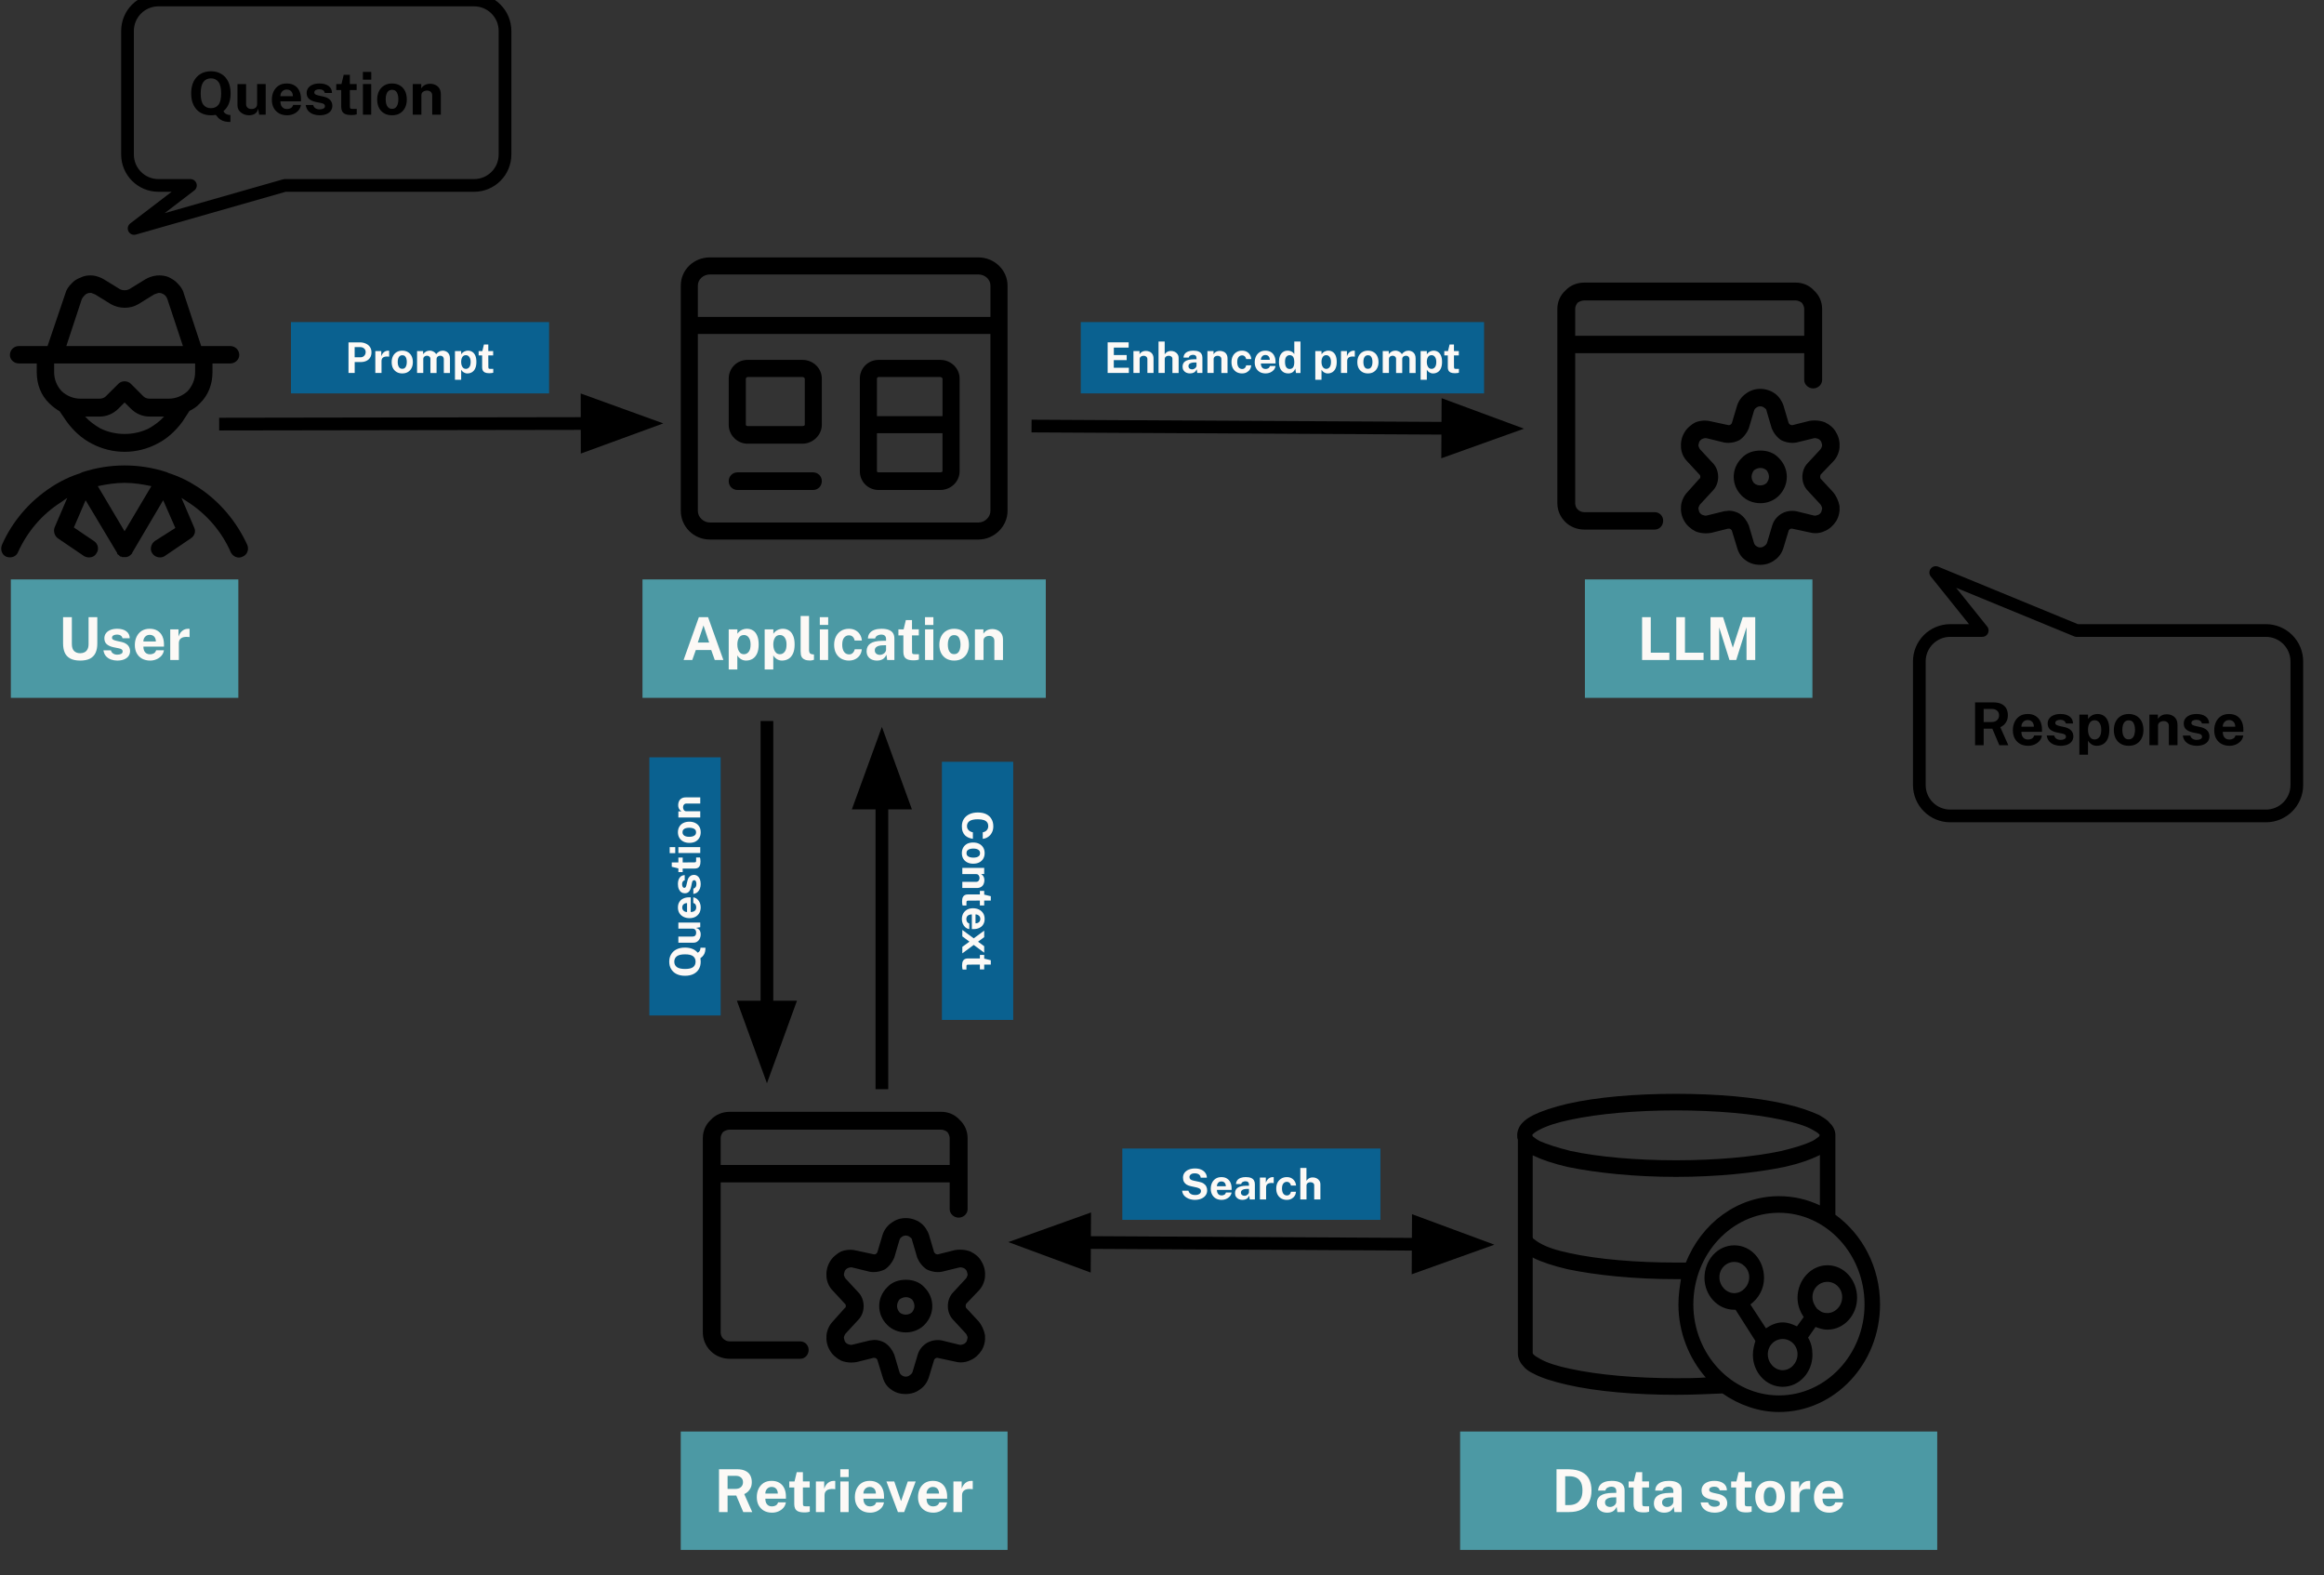 <svg version="1.1" viewBox="0.0 0.0 731.974 496.131" fill="none" stroke="none" stroke-linecap="square" stroke-miterlimit="10" xmlns:xlink="http://www.w3.org/1999/xlink" xmlns="http://www.w3.org/2000/svg"><rect x="0.0" y="0.0" width="731.974" height="496.131" fill="#333333" stroke="none"/><clipPath id="p.0"><path d="m0 0l731.974 0l0 496.131l-731.974 0l0 -496.131z" clip-rule="nonzero"/></clipPath><g clip-path="url(#p.0)"><path fill="#000000" fill-opacity="0.0" d="m0 0l731.974 0l0 496.131l-731.974 0z" fill-rule="evenodd"/><path fill="#000000" d="m49.896 92.242c0.3 0 0.74 0 1.04 0.16c0.46 0.14 0.9 0.44 1.199 0.74c0.14 0.3 0.44 0.58 0.58 1.04l4.898 14.793l-36.723 0l4.878 -14.793c0.16 -0.3 0.46 -0.74 0.74 -1.04c0.3 -0.3 0.6 -0.6 1.04 -0.74c0.3 -0.16 0.74 -0.16 1.199 -0.16c0.44 0.16 0.74 0.3 1.179 0.46l5.038 3.099c1.319 0.74 2.839 1.119 4.338 1.119c1.499 0 2.979 -0.38 4.238 -1.119l5.038 -3.099c0.44 -0.16 0.88 -0.3 1.319 -0.46zm11.555 22.21l0 2.819c0 2.219 -0.88 4.298 -2.359 5.917c-1.639 1.479 -3.718 2.359 -5.937 2.359l-6.057 0c-0.74 0 -1.479 -0.28 -1.939 -0.74l-3.978 -3.978c-0.46 -0.46 -1.199 -0.76 -1.939 -0.76c-0.74 0 -1.479 0.3 -1.919 0.76l-3.998 3.978c-0.44 0.46 -1.179 0.74 -1.919 0.74l-6.077 0c-2.219 0 -4.298 -0.88 -5.917 -2.359c-1.479 -1.619 -2.359 -3.698 -2.359 -5.917l0 -2.819zm-22.21 12.294l1.939 1.919c1.619 1.619 3.698 2.519 5.917 2.519l4.578 0c-1.319 1.479 -2.959 2.659 -4.738 3.698c-2.359 1.179 -5.018 1.779 -7.696 1.779c-2.659 0 -5.317 -0.6 -7.696 -1.779c-1.779 -1.04 -3.398 -2.219 -4.738 -3.698l4.598 0c2.219 0 4.298 -0.9 5.917 -2.519l1.919 -1.919zm10.975 -40.021c-0.3 0 -0.6 0 -0.9 0.04c-1.339 0.16 -2.519 0.6 -3.558 1.199l-5.038 3.099c-0.44 0.22 -0.96 0.34 -1.479 0.34c-0.52 0 -1.04 -0.12 -1.479 -0.34l-5.038 -3.099c-1.02 -0.6 -2.219 -1.04 -3.398 -1.199c-0.32 -0.02 -0.62 -0.04 -0.94 -0.04c-1.02 0 -1.999 0.18 -2.899 0.64c-1.199 0.44 -2.219 1.04 -2.959 1.919c-0.9 0.9 -1.639 1.919 -1.939 3.119l-5.617 16.572l-9.036 0c-1.479 0 -2.819 1.179 -2.819 2.819c0 1.479 1.339 2.659 2.819 2.659l5.637 0l0 2.819c0 3.698 1.319 7.257 3.978 9.775c1.04 1.02 2.079 1.759 3.258 2.499l2.219 3.258c2.079 2.819 4.738 5.337 7.996 6.957c3.119 1.639 6.677 2.519 10.215 2.519c3.558 0 7.117 -0.88 10.215 -2.519c3.258 -1.619 5.917 -4.138 7.996 -6.957l2.219 -3.398c1.179 -0.6 2.379 -1.339 3.258 -2.359c2.659 -2.519 3.998 -6.077 3.998 -9.775l0 -2.819l5.617 0c1.479 0 2.819 -1.179 2.819 -2.659c0 -1.639 -1.339 -2.819 -2.819 -2.819l-9.176 0l-5.477 -16.572c-0.28 -1.199 -1.04 -2.219 -1.919 -3.119c-0.74 -0.88 -1.779 -1.479 -2.959 -2.059c-0.88 -0.34 -1.859 -0.5 -2.799 -0.5zm-10.975 65.329c2.819 0 5.637 0.44 8.436 1.04l-8.436 14.213l-8.436 -14.213c2.819 -0.6 5.637 -1.04 8.436 -1.04zm0 -5.477c-4.578 0 -9.016 0.74 -13.174 2.079c-0.3 0.14 -0.44 0.14 -0.58 0.28c-3.258 1.04 -6.377 2.519 -9.336 4.458c-6.817 4.438 -12.294 10.795 -15.533 18.191c-0.6 1.499 0 3.119 1.319 3.718c0.4 0.14 0.8 0.22 1.179 0.22c1.099 0 2.099 -0.58 2.519 -1.559c2.959 -6.517 7.556 -11.994 13.634 -15.833c0.58 -0.46 1.319 -0.9 1.919 -1.339l0 0l-3.998 9.316c-0.44 1.199 0 2.679 1.04 3.418l8.276 5.617c0.48 0.26 1.02 0.4 1.539 0.4c0.94 0 1.839 -0.42 2.319 -1.279c0.88 -1.179 0.6 -2.959 -0.74 -3.858l-6.357 -4.298l3.698 -8.576l9.915 16.572c0 0 0 0.16 0 0.16c0.14 0.14 0.14 0.3 0.3 0.44l0.14 0c0.14 0.14 0.3 0.3 0.44 0.44c0.16 0.16 0.3 0.16 0.6 0.16c0 0 0 0.14 0.14 0.14l1.339 0c0.14 0 0.14 -0.14 0.3 -0.14c0.14 0 0.3 0 0.44 -0.16c0.3 -0.14 0.44 -0.3 0.6 -0.44c0.14 -0.14 0.28 -0.3 0.44 -0.44c0 0 0 0 0 -0.16l9.775 -16.572l3.838 8.736l-6.517 4.138c-1.179 0.9 -1.619 2.679 -0.74 3.858c0.58 0.86 1.519 1.279 2.419 1.279c0.52 0 1.02 -0.14 1.439 -0.4l8.276 -5.617c1.199 -0.74 1.639 -2.219 1.04 -3.418l-3.998 -9.316l0 0c0.74 0.44 1.339 0.88 2.079 1.339c5.917 3.838 10.655 9.316 13.474 15.833c0.58 1.04 1.479 1.619 2.659 1.619c0.3 0 0.74 -0.14 1.04 -0.28c1.479 -0.6 2.079 -2.219 1.479 -3.718c-3.398 -7.397 -8.736 -13.754 -15.553 -18.191c-2.959 -1.939 -6.057 -3.418 -9.316 -4.458c-0.14 -0.14 -0.3 -0.14 -0.6 -0.28c-4.138 -1.339 -8.576 -2.079 -13.174 -2.079z" fill-rule="evenodd"/><path fill="#000000" d="m565.601 94.613c0.6 0 1.34 0.3 1.92 0.74c0.46 0.6 0.74 1.34 0.74 1.94l0 8.442l-72.133 0l0 -8.442c0 -0.74 0.3 -1.34 0.74 -1.94c0.6 -0.44 1.34 -0.74 2.08 -0.74zm-11.102 52.75c0.74 0 1.32 0.28 1.92 0.74c0.44 0.58 0.74 1.32 0.74 2.06c0 0.74 -0.3 1.34 -0.74 1.94c-0.52 0.5 -1.26 0.76 -2 0.76c-0.74 0 -1.48 -0.26 -2 -0.76c-0.44 -0.6 -0.74 -1.2 -0.74 -1.94c0 -0.74 0.3 -1.48 0.74 -2.06c0.6 -0.46 1.34 -0.74 2.08 -0.74zm0 -5.481c-2.38 0 -4.441 0.74 -5.921 2.36c-1.64 1.64 -2.521 3.701 -2.521 5.921c0 2.22 0.88 4.301 2.521 5.941c1.48 1.48 3.541 2.36 5.921 2.36c2.22 0 4.301 -0.88 5.781 -2.36c1.62 -1.64 2.5 -3.721 2.5 -5.941c0 -2.22 -0.88 -4.281 -2.5 -5.921c-1.48 -1.62 -3.561 -2.36 -5.781 -2.36zm-55.55 -52.89c-2.22 0 -4.441 0.88 -5.921 2.52c-1.64 1.48 -2.52 3.561 -2.52 5.781l0 61.172c0 2.22 0.88 4.301 2.52 5.921c1.48 1.48 3.701 2.38 5.921 2.38l22.224 0c1.48 0 2.66 -1.2 2.66 -2.821c0 -1.48 -1.18 -2.661 -2.66 -2.661l-22.224 0c-0.74 0 -1.48 -0.3 -2.08 -0.9c-0.44 -0.44 -0.74 -1.18 -0.74 -1.92l0 -47.249l72.133 0l0 8.442c0 1.48 1.34 2.661 2.82 2.661c1.48 0 2.821 -1.18 2.821 -2.661l0 -22.364c0 -2.22 -0.9 -4.301 -2.521 -5.781c-1.48 -1.64 -3.561 -2.52 -5.781 -2.52zm55.47 38.968c0.44 0 0.88 0.14 1.26 0.44c0.44 0.3 0.74 0.58 0.74 1.04l1.62 5.481c0.6 1.48 1.64 2.801 2.981 3.701c1.1 0.54 2.26 0.84 3.481 0.84c0.4 0 0.82 -0.02 1.26 -0.1l5.481 -1.34c0.12 -0.04 0.26 -0.06 0.38 -0.06c0.32 0 0.62 0.1 0.94 0.2c0.44 0.16 0.74 0.46 1.04 0.9c0.14 0.44 0.3 0.88 0.3 1.34c-0.16 0.44 -0.3 0.88 -0.6 1.18l-3.841 4.141c-1.2 1.18 -1.78 2.821 -1.78 4.441c0 1.64 0.58 3.261 1.78 4.441l3.841 4.161c0.3 0.3 0.44 0.74 0.6 1.18c0 0.44 -0.16 0.88 -0.3 1.34c-0.3 0.44 -0.6 0.74 -1.04 0.88c-0.32 0.1 -0.62 0.22 -0.94 0.22c-0.12 0 -0.26 -0.02 -0.38 -0.06l-5.481 -1.34c-0.44 -0.08 -0.86 -0.12 -1.26 -0.12c-1.2 0 -2.36 0.3 -3.341 0.86c-1.48 0.88 -2.52 2.22 -2.961 3.701l-1.64 5.481c-0.14 0.44 -0.44 0.74 -0.88 1.04c-0.38 0.3 -0.82 0.44 -1.26 0.44c-0.44 0 -0.88 -0.14 -1.26 -0.44c-0.44 -0.3 -0.6 -0.6 -0.74 -1.04l-1.62 -5.481c-0.6 -1.48 -1.64 -2.821 -2.961 -3.701c-1.04 -0.6 -2.24 -0.9 -3.261 -0.9c-0.46 0 -1.04 0.16 -1.48 0.16l-5.481 1.34c-0.14 0.04 -0.26 0.06 -0.4 0.06c-0.32 0 -0.62 -0.12 -0.94 -0.22c-0.44 -0.14 -0.74 -0.44 -1.04 -0.88c-0.14 -0.46 -0.3 -0.9 -0.3 -1.34c0.16 -0.44 0.3 -0.88 0.6 -1.18l3.841 -4.161c1.2 -1.18 1.78 -2.801 1.78 -4.441c0 -1.62 -0.58 -3.261 -1.78 -4.441l-3.841 -4.141c-0.3 -0.3 -0.44 -0.74 -0.6 -1.18c0 -0.46 0.16 -0.9 0.3 -1.34c0.3 -0.44 0.6 -0.74 1.04 -0.9c0.32 -0.1 0.62 -0.2 0.94 -0.2c0.14 0 0.26 0.02 0.4 0.06l5.481 1.34c0.42 0.08 0.84 0.1 1.26 0.1c1.2 0 2.38 -0.3 3.481 -0.84c1.32 -0.9 2.36 -2.22 2.961 -3.701l1.62 -5.481c0.14 -0.46 0.3 -0.74 0.74 -1.04c0.38 -0.3 0.82 -0.44 1.26 -0.44zm-0.02 -5.501c-1.6 0 -3.181 0.48 -4.501 1.5c-1.32 0.88 -2.36 2.36 -2.801 3.841l-1.64 5.481c-0.14 0.16 -0.3 0.44 -0.44 0.44c-0.16 0.16 -0.44 0.16 -0.6 0.16l-5.481 -1.18c-0.64 -0.18 -1.3 -0.26 -1.96 -0.26c-1.02 0 -2.02 0.18 -2.921 0.54c-1.48 0.74 -2.82 1.94 -3.561 3.261c-0.88 1.48 -1.18 3.261 -1.04 4.741c0.16 1.78 0.9 3.261 2.08 4.441l3.861 4.161c0.14 0.14 0.14 0.44 0.14 0.58c0 0.3 0 0.46 -0.3 0.6l-3.701 4.141c-1.18 1.2 -1.92 2.821 -2.08 4.441c-0.14 1.64 0.16 3.261 1.04 4.741c0.74 1.34 2.08 2.521 3.561 3.261c0.98 0.4 2.1 0.6 3.221 0.6c0.56 0 1.12 -0.06 1.66 -0.14l5.341 -1.34c0.3 0 0.58 0 0.74 0.14c0.14 0 0.3 0.3 0.44 0.44l1.64 5.341c0.44 1.64 1.32 3.121 2.66 4.001c1.32 1.04 2.961 1.48 4.581 1.48c1.64 0 3.261 -0.44 4.601 -1.48c1.34 -0.88 2.36 -2.36 2.82 -4.001l1.62 -5.341c0.14 -0.14 0.3 -0.44 0.44 -0.44c0.16 -0.14 0.44 -0.14 0.6 -0.14l5.481 1.18c0.6 0.16 1.24 0.26 1.86 0.26c1.06 0 2.1 -0.24 3.021 -0.7c1.48 -0.6 2.681 -1.78 3.561 -3.121c0.88 -1.48 1.18 -3.101 1.04 -4.741c-0.3 -1.62 -1.04 -3.241 -2.08 -4.441l-3.841 -4.141c-0.16 -0.14 -0.16 -0.44 -0.16 -0.6c0 -0.28 0 -0.44 0.16 -0.74l3.841 -4.001c1.18 -1.18 1.92 -2.801 2.08 -4.441c0.14 -1.62 -0.16 -3.261 -1.04 -4.741c-0.74 -1.48 -2.08 -2.52 -3.561 -3.261c-0.98 -0.38 -2.1 -0.58 -3.221 -0.58c-0.56 0 -1.12 0.04 -1.66 0.14l-5.341 1.34c-0.3 0 -0.44 0 -0.74 -0.16c-0.14 -0.14 -0.3 -0.28 -0.44 -0.44l-1.62 -5.481c-0.46 -1.48 -1.48 -2.961 -2.68 -3.841c-1.36 -0.98 -3.021 -1.5 -4.681 -1.5z" fill-rule="evenodd"/><path fill="#000000" fill-opacity="0.0" d="m40.163 9.732l0 0c0 -5.375 4.357 -9.732 9.732 -9.732l10.084 0l0 0l29.724 0l59.625 0c2.581 0 5.057 1.025 6.882 2.851c1.825 1.825 2.851 4.301 2.851 6.882l0 24.331l0 0l0 14.598l0 0c0 5.375 -4.357 9.732 -9.732 9.732l-59.625 0l-47.464 13.553l17.739 -13.553l-10.084 0c-5.375 0 -9.732 -4.357 -9.732 -9.732l0 0l0 -14.598l0 0z" fill-rule="evenodd"/><path stroke="#000000" stroke-width="4.0" stroke-linejoin="round" stroke-linecap="butt" d="m40.163 9.732l0 0c0 -5.375 4.357 -9.732 9.732 -9.732l10.084 0l0 0l29.724 0l59.625 0c2.581 0 5.057 1.025 6.882 2.851c1.825 1.825 2.851 4.301 2.851 6.882l0 24.331l0 0l0 14.598l0 0c0 5.375 -4.357 9.732 -9.732 9.732l-59.625 0l-47.464 13.553l17.739 -13.553l-10.084 0c-5.375 0 -9.732 -4.357 -9.732 -9.732l0 0l0 -14.598l0 0z" fill-rule="evenodd"/><path fill="#000000" d="m72.573 38.414q-0.875 0 -1.672 -0.156q-0.781 -0.141 -1.516 -0.625q-0.719 -0.484 -1.422 -1.453q-0.453 0.062 -0.812 0.094q-0.344 0.031 -0.719 0.031q-1.891 0 -3.297 -0.828q-1.391 -0.828 -2.156 -2.359q-0.766 -1.547 -0.766 -3.719q0 -2.156 0.766 -3.719q0.781 -1.562 2.172 -2.391q1.391 -0.844 3.281 -0.844q1.891 0 3.281 0.844q1.391 0.828 2.156 2.391q0.766 1.562 0.766 3.719q0 1.844 -0.562 3.25q-0.547 1.391 -1.688 2.344q0.219 0.562 0.828 0.906q0.625 0.328 1.359 0.328l0 2.188zm-6.141 -4.344q1.531 0 2.375 -1.078q0.844 -1.078 0.844 -3.562q0 -2.516 -0.844 -3.625q-0.844 -1.125 -2.375 -1.125q-1.516 0 -2.375 1.125q-0.844 1.125 -0.844 3.641q0 2.469 0.844 3.547q0.859 1.078 2.375 1.078zm12.031 2.234q-0.672 0 -1.328 -0.203q-0.641 -0.203 -1.172 -0.609q-0.531 -0.406 -0.859 -0.984q-0.312 -0.594 -0.312 -1.359l0 -6.672l2.719 0l0 6.312q0 0.672 0.438 1.109q0.438 0.422 1.297 0.422q0.797 0 1.266 -0.406q0.469 -0.422 0.469 -1.172l0 -6.266l2.703 0l0 9.641l-2.062 0l-0.312 -1.906q-0.172 0.844 -0.641 1.297q-0.453 0.453 -1.047 0.625q-0.594 0.172 -1.156 0.172zm11.975 0q-1.438 0 -2.531 -0.594q-1.078 -0.609 -1.688 -1.703q-0.594 -1.109 -0.594 -2.594q0 -1.453 0.547 -2.609q0.562 -1.172 1.594 -1.844q1.047 -0.672 2.531 -0.672q1.484 0 2.469 0.625q1.0 0.609 1.516 1.719q0.516 1.109 0.516 2.547l0 0.734l-6.484 0q0 0.75 0.234 1.297q0.25 0.531 0.703 0.828q0.469 0.297 1.125 0.297q0.703 0 1.219 -0.297q0.531 -0.297 0.734 -0.984l2.453 0q-0.156 1.031 -0.812 1.766q-0.656 0.719 -1.594 1.109q-0.922 0.375 -1.938 0.375zm-2.125 -6.016l3.938 0q0 -0.578 -0.219 -1.062q-0.219 -0.484 -0.656 -0.75q-0.438 -0.281 -1.078 -0.281q-0.625 0 -1.078 0.297q-0.438 0.297 -0.688 0.781q-0.234 0.484 -0.219 1.016zm12.305 6.016q-1.0 0 -1.938 -0.328q-0.922 -0.328 -1.578 -1.047q-0.641 -0.719 -0.812 -1.859l2.344 0q0.141 0.516 0.453 0.812q0.328 0.297 0.734 0.438q0.422 0.125 0.781 0.125q0.797 0 1.266 -0.25q0.484 -0.25 0.484 -0.766q0 -0.391 -0.281 -0.625q-0.281 -0.234 -0.938 -0.359l-1.703 -0.344q-1.281 -0.281 -2.062 -0.922q-0.766 -0.656 -0.781 -1.844q-0.016 -0.875 0.453 -1.562q0.469 -0.688 1.375 -1.078q0.906 -0.406 2.219 -0.406q1.781 0 2.844 0.781q1.078 0.781 1.094 2.203l-2.281 0q-0.094 -0.547 -0.547 -0.844q-0.453 -0.312 -1.141 -0.312q-0.703 0 -1.156 0.25q-0.453 0.25 -0.453 0.766q0 0.375 0.359 0.594q0.375 0.219 1.156 0.391l1.578 0.344q0.812 0.203 1.312 0.547q0.516 0.328 0.797 0.734q0.281 0.406 0.375 0.812q0.109 0.406 0.109 0.734q0 0.953 -0.516 1.641q-0.5 0.672 -1.422 1.031q-0.906 0.344 -2.125 0.344zm10.057 -0.078q-1.281 0 -1.984 -0.328q-0.688 -0.328 -0.953 -0.906q-0.266 -0.594 -0.266 -1.375l0 -5.25l-1.562 0l0 -1.891l1.641 0l0.703 -2.922l1.938 0l0 2.906l2.141 0l0 1.906l-2.141 0l0.016 5.141q0 0.359 0.078 0.531q0.094 0.172 0.281 0.219q0.203 0.047 0.5 0.047l1.297 0l0 1.688q-0.203 0.078 -0.594 0.156q-0.391 0.078 -1.094 0.078zm3.63 -0.109l0 -9.641l2.609 0l0 9.641l-2.609 0zm-0.016 -11.031l0 -2.453l2.641 0l0 2.453l-2.641 0zm9.184 11.219q-1.422 0 -2.469 -0.609q-1.047 -0.609 -1.625 -1.719q-0.578 -1.109 -0.578 -2.625q0 -1.516 0.578 -2.656q0.578 -1.141 1.625 -1.766q1.047 -0.641 2.469 -0.641q1.438 0 2.484 0.625q1.047 0.609 1.609 1.75q0.562 1.141 0.562 2.688q0 1.453 -0.562 2.578q-0.547 1.109 -1.594 1.75q-1.031 0.625 -2.5 0.625zm0 -2.031q0.719 0 1.156 -0.406q0.453 -0.422 0.641 -1.109q0.203 -0.688 0.203 -1.5q0 -0.766 -0.188 -1.438q-0.172 -0.688 -0.609 -1.109q-0.438 -0.422 -1.203 -0.422q-0.703 0 -1.156 0.406q-0.438 0.391 -0.641 1.062q-0.203 0.672 -0.203 1.5q0 0.75 0.172 1.453q0.188 0.688 0.625 1.125q0.453 0.438 1.203 0.438zm6.534 1.844l0 -9.641l2.672 0l0 1.359q0.219 -0.359 0.578 -0.688q0.359 -0.328 0.906 -0.547q0.562 -0.219 1.312 -0.219q0.891 0 1.656 0.359q0.766 0.344 1.234 1.078q0.484 0.734 0.484 1.938l0 6.359l-2.719 0l0 -6.031q0 -0.781 -0.469 -1.172q-0.469 -0.391 -1.141 -0.391q-0.438 0 -0.859 0.156q-0.422 0.156 -0.688 0.484q-0.25 0.312 -0.25 0.781l0 6.172l-2.719 0z" fill-rule="nonzero"/><path fill="#4c99a4" d="m499.188 182.467l71.654 0l0 37.291l-71.654 0z" fill-rule="evenodd"/><path fill="#fcf9f6" d="m517.197 207.833l0 -13.484l2.734 0l0 11.188l5.859 0l0 2.297l-8.594 0zm10.774 0l0 -13.484l2.734 0l0 11.188l5.859 0l0 2.297l-8.594 0zm10.774 0l0 -13.484l3.953 0l3.078 9.609l3.125 -9.609l3.938 0l0 13.484l-2.75 0l0 -10.312l-3.234 10.312l-2.141 0l-3.234 -10.266l0 10.266l-2.734 0z" fill-rule="nonzero"/><path fill="#4c99a4" d="m3.415 182.467l71.654 0l0 37.291l-71.654 0z" fill-rule="evenodd"/><path fill="#fcf9f6" d="m25.257 208.02q-1.969 0 -3.156 -0.656q-1.188 -0.656 -1.719 -1.859q-0.516 -1.219 -0.516 -2.906l0 -8.25l2.766 0l0 8.453q0 1.516 0.719 2.219q0.734 0.688 1.906 0.688q0.766 0 1.359 -0.297q0.609 -0.312 0.938 -0.953q0.344 -0.641 0.344 -1.656l0 -8.453l2.75 0l0 8.344q0 1.641 -0.531 2.844q-0.531 1.188 -1.719 1.844q-1.188 0.641 -3.141 0.641zm11.648 0q-1.0 0 -1.938 -0.328q-0.922 -0.328 -1.578 -1.047q-0.641 -0.719 -0.812 -1.859l2.344 0q0.141 0.516 0.453 0.812q0.328 0.297 0.734 0.438q0.422 0.125 0.781 0.125q0.797 0 1.266 -0.25q0.484 -0.25 0.484 -0.766q0 -0.391 -0.281 -0.625q-0.281 -0.234 -0.938 -0.359l-1.703 -0.344q-1.281 -0.281 -2.062 -0.922q-0.766 -0.656 -0.781 -1.844q-0.016 -0.875 0.453 -1.562q0.469 -0.688 1.375 -1.078q0.906 -0.406 2.219 -0.406q1.781 0 2.844 0.781q1.078 0.781 1.094 2.203l-2.281 0q-0.094 -0.547 -0.547 -0.844q-0.453 -0.312 -1.141 -0.312q-0.703 0 -1.156 0.25q-0.453 0.25 -0.453 0.766q0 0.375 0.359 0.594q0.375 0.219 1.156 0.391l1.578 0.344q0.812 0.203 1.312 0.547q0.516 0.328 0.797 0.734q0.281 0.406 0.375 0.812q0.109 0.406 0.109 0.734q0 0.953 -0.516 1.641q-0.5 0.672 -1.422 1.031q-0.906 0.344 -2.125 0.344zm10.379 0q-1.438 0 -2.531 -0.594q-1.078 -0.609 -1.688 -1.703q-0.594 -1.109 -0.594 -2.594q0 -1.453 0.547 -2.609q0.562 -1.172 1.594 -1.844q1.047 -0.672 2.531 -0.672q1.484 0 2.469 0.625q1.0 0.609 1.516 1.719q0.516 1.109 0.516 2.547l0 0.734l-6.484 0q0 0.75 0.234 1.297q0.25 0.531 0.703 0.828q0.469 0.297 1.125 0.297q0.703 0 1.219 -0.297q0.531 -0.297 0.734 -0.984l2.453 0q-0.156 1.031 -0.812 1.766q-0.656 0.719 -1.594 1.109q-0.922 0.375 -1.938 0.375zm-2.125 -6.016l3.938 0q0 -0.578 -0.219 -1.062q-0.219 -0.484 -0.656 -0.75q-0.438 -0.281 -1.078 -0.281q-0.625 0 -1.078 0.297q-0.438 0.297 -0.688 0.781q-0.234 0.484 -0.219 1.016zm8.458 5.828l0 -9.641l2.609 0l0 2.281q0.234 -0.734 0.656 -1.281q0.438 -0.562 1.031 -0.875q0.609 -0.312 1.375 -0.312q0.141 0 0.25 0.016q0.109 0.016 0.172 0.031l0 2.594q-0.078 -0.031 -0.203 -0.031q-0.109 -0.016 -0.203 -0.031q-0.812 -0.062 -1.375 0.047q-0.562 0.109 -0.922 0.391q-0.359 0.266 -0.516 0.656q-0.156 0.391 -0.156 0.875l0 5.281l-2.719 0z" fill-rule="nonzero"/><path fill="#000000" d="m308.154 86.427c2.062 0 3.797 1.57 3.797 3.492l0 9.891l-92.155 0l0 -9.891c0 -1.922 1.734 -3.492 3.82 -3.492zm-11.976 32.297c0.328 0 0.68 0.352 0.68 0.516l0 11.812l-20.648 0l0 -11.812c0 -0.164 0.164 -0.516 0.516 -0.516zm-43.406 0c0.352 0 0.703 0.352 0.703 0.516l0 14.578c0 0.164 -0.352 0.352 -0.703 0.352l-17.344 0c-0.188 0 -0.516 -0.188 -0.516 -0.352l0 -14.578c0 -0.164 0.328 -0.516 0.516 -0.516zm-17.344 -5.391c-3.305 0 -5.906 2.602 -5.906 5.906l0 14.578c0 3.117 2.602 5.906 5.906 5.906l17.344 0c3.305 0 6.07 -2.789 6.07 -5.906l0 -14.578c0 -3.305 -2.766 -5.906 -6.07 -5.906zm61.429 23.086l0 11.976c0 0.164 -0.352 0.352 -0.68 0.352l-19.453 0c-0.352 0 -0.516 -0.188 -0.516 -0.352l0 -11.976zm-64.57 12.328c-1.547 0 -2.766 1.219 -2.766 2.766c0 1.57 1.219 2.789 2.766 2.789l23.789 0c1.57 0 2.766 -1.219 2.766 -2.789c0 -1.547 -1.195 -2.766 -2.766 -2.766zm44.437 -35.414c-3.305 0 -5.906 2.602 -5.906 5.906l0 29.156c0 3.305 2.602 5.906 5.906 5.906l19.453 0c3.281 0 6.07 -2.602 6.07 -5.906l0 -29.156c0 -3.305 -2.789 -5.906 -6.07 -5.906zm35.226 -8.156l0 55.71c0 1.922 -1.734 3.656 -3.797 3.656l-84.538 0c-2.086 0 -3.82 -1.734 -3.82 -3.656l0 -55.71zm-88.335 -24.117c-5.203 0 -9.187 3.984 -9.187 8.859l0 70.968c0 4.875 3.984 9.023 9.187 9.023l84.538 0c5.016 0 9.187 -4.148 9.187 -9.023l0 -70.968c0 -4.875 -4.172 -8.859 -9.187 -8.859z" fill-rule="evenodd"/><path fill="#4c99a4" d="m202.362 182.467l127.024 0l0 37.291l-127.024 0z" fill-rule="evenodd"/><path fill="#fcf9f6" d="m215.309 207.833l4.812 -13.484l2.891 0l4.828 13.484l-2.719 0l-1.109 -3.125l-4.859 0l-1.109 3.125l-2.734 0zm4.469 -5.5l3.578 0l-1.781 -5.375l-1.797 5.375zm9.741 8.5l0 -12.641l2.734 0l0 1.391q0.219 -0.344 0.531 -0.625q0.312 -0.297 0.688 -0.5q0.391 -0.219 0.828 -0.328q0.453 -0.125 0.953 -0.125q1.062 0 1.906 0.531q0.844 0.516 1.312 1.625q0.484 1.094 0.484 2.781q0 1.75 -0.516 2.875q-0.516 1.125 -1.422 1.672q-0.906 0.531 -2.047 0.531q-0.453 0 -0.875 -0.125q-0.406 -0.125 -0.766 -0.344q-0.344 -0.234 -0.625 -0.516q-0.266 -0.297 -0.469 -0.656l0 4.453l-2.719 0zm4.812 -4.812q0.875 0 1.469 -0.734q0.609 -0.734 0.609 -2.328q0 -1.406 -0.578 -2.188q-0.562 -0.797 -1.5 -0.797q-1.062 0 -1.578 0.859q-0.516 0.859 -0.516 2.125q0 0.812 0.219 1.516q0.234 0.688 0.688 1.125q0.469 0.422 1.188 0.422zm6.512 4.812l0 -12.641l2.734 0l0 1.391q0.219 -0.344 0.531 -0.625q0.312 -0.297 0.688 -0.5q0.391 -0.219 0.828 -0.328q0.453 -0.125 0.953 -0.125q1.062 0 1.906 0.531q0.844 0.516 1.312 1.625q0.484 1.094 0.484 2.781q0 1.75 -0.516 2.875q-0.516 1.125 -1.422 1.672q-0.906 0.531 -2.047 0.531q-0.453 0 -0.875 -0.125q-0.406 -0.125 -0.766 -0.344q-0.344 -0.234 -0.625 -0.516q-0.266 -0.297 -0.469 -0.656l0 4.453l-2.719 0zm4.812 -4.812q0.875 0 1.469 -0.734q0.609 -0.734 0.609 -2.328q0 -1.406 -0.578 -2.188q-0.562 -0.797 -1.5 -0.797q-1.062 0 -1.578 0.859q-0.516 0.859 -0.516 2.125q0 0.812 0.219 1.516q0.234 0.688 0.688 1.125q0.469 0.422 1.188 0.422zm9.59 1.984q-1.062 0 -1.688 -0.25q-0.625 -0.25 -0.938 -0.672q-0.297 -0.422 -0.375 -0.922q-0.078 -0.516 -0.078 -1.031l0 -11.156l2.656 0l0 10.812q0 0.531 0.234 0.875q0.234 0.328 0.859 0.406l0.453 0.016l0 1.688q-0.266 0.094 -0.563 0.156q-0.281 0.078 -0.562 0.078zm2.982 -0.172l0 -9.641l2.609 0l0 9.641l-2.609 0zm-0.016 -11.031l0 -2.453l2.641 0l0 2.453l-2.641 0zm9.169 11.219q-1.344 0 -2.406 -0.594q-1.047 -0.594 -1.656 -1.703q-0.594 -1.125 -0.594 -2.672q0 -1.5 0.578 -2.625q0.578 -1.141 1.625 -1.781q1.062 -0.641 2.453 -0.641q1.219 0 2.094 0.5q0.891 0.484 1.391 1.328q0.516 0.844 0.594 1.875l-2.281 0q-0.062 -0.391 -0.266 -0.766q-0.203 -0.375 -0.578 -0.625q-0.375 -0.25 -0.938 -0.25q-0.938 0 -1.531 0.734q-0.594 0.734 -0.594 2.234q0 1.406 0.578 2.234q0.578 0.812 1.609 0.812q0.547 0 0.906 -0.266q0.375 -0.266 0.578 -0.641q0.219 -0.391 0.266 -0.719l2.219 0q-0.062 1.0 -0.578 1.812q-0.516 0.812 -1.406 1.281q-0.875 0.469 -2.062 0.469zm8.821 0q-0.922 0 -1.672 -0.344q-0.734 -0.344 -1.156 -1.0q-0.422 -0.656 -0.422 -1.609q0 -1.578 1.172 -2.406q1.188 -0.828 3.75 -0.859l1.203 -0.016l0 -0.578q0 -0.656 -0.391 -1.016q-0.375 -0.359 -1.203 -0.359q-0.578 0.016 -1.125 0.297q-0.531 0.266 -0.734 0.938l-2.266 0q0.047 -1.047 0.594 -1.719q0.562 -0.688 1.5 -1.016q0.953 -0.328 2.172 -0.328q1.469 0 2.359 0.375q0.906 0.359 1.312 1.047q0.406 0.688 0.406 1.625l0 6.781l-2.281 0l-0.219 -1.656q-0.5 1.047 -1.25 1.453q-0.734 0.391 -1.75 0.391zm0.922 -1.797q0.359 0 0.703 -0.125q0.359 -0.141 0.641 -0.359q0.281 -0.234 0.438 -0.516q0.172 -0.297 0.172 -0.609l0 -1.422l-0.969 0.016q-0.688 0 -1.281 0.156q-0.578 0.156 -0.938 0.5q-0.359 0.344 -0.359 0.938q0 0.672 0.453 1.047q0.469 0.375 1.141 0.375zm10.608 1.719q-1.281 0 -1.984 -0.328q-0.688 -0.328 -0.953 -0.906q-0.266 -0.594 -0.266 -1.375l0 -5.25l-1.562 0l0 -1.891l1.641 0l0.703 -2.922l1.938 0l0 2.906l2.141 0l0 1.906l-2.141 0l0.016 5.141q0 0.359 0.078 0.531q0.094 0.172 0.281 0.219q0.203 0.047 0.5 0.047l1.297 0l0 1.688q-0.203 0.078 -0.594 0.156q-0.391 0.078 -1.094 0.078zm3.63 -0.109l0 -9.641l2.609 0l0 9.641l-2.609 0zm-0.016 -11.031l0 -2.453l2.641 0l0 2.453l-2.641 0zm9.184 11.219q-1.422 0 -2.469 -0.609q-1.047 -0.609 -1.625 -1.719q-0.578 -1.109 -0.578 -2.625q0 -1.516 0.578 -2.656q0.578 -1.141 1.625 -1.766q1.047 -0.641 2.469 -0.641q1.438 0 2.484 0.625q1.047 0.609 1.609 1.75q0.562 1.141 0.562 2.688q0 1.453 -0.562 2.578q-0.547 1.109 -1.594 1.75q-1.031 0.625 -2.5 0.625zm0 -2.031q0.719 0 1.156 -0.406q0.453 -0.422 0.641 -1.109q0.203 -0.688 0.203 -1.5q0 -0.766 -0.188 -1.438q-0.172 -0.688 -0.609 -1.109q-0.438 -0.422 -1.203 -0.422q-0.703 0 -1.156 0.406q-0.438 0.391 -0.641 1.062q-0.203 0.672 -0.203 1.5q0 0.75 0.172 1.453q0.188 0.688 0.625 1.125q0.453 0.438 1.203 0.438zm6.534 1.844l0 -9.641l2.672 0l0 1.359q0.219 -0.359 0.578 -0.688q0.359 -0.328 0.906 -0.547q0.562 -0.219 1.312 -0.219q0.891 0 1.656 0.359q0.766 0.344 1.234 1.078q0.484 0.734 0.484 1.938l0 6.359l-2.719 0l0 -6.031q0 -0.781 -0.469 -1.172q-0.469 -0.391 -1.141 -0.391q-0.438 0 -0.859 0.156q-0.422 0.156 -0.688 0.484q-0.25 0.312 -0.25 0.781l0 6.172l-2.719 0z" fill-rule="nonzero"/><path fill="#000000" d="m527.88 349.678c12.504 0 24.401 1.045 33.212 2.938c4.089 0.848 7.597 1.893 9.761 3.136c1.161 0.622 1.767 1.045 2.137 1.469c0 0.198 0.211 0.198 0.211 0.198c0 0 -0.211 0.226 -0.211 0.424c-0.369 0.226 -0.976 0.848 -2.137 1.469c-2.163 1.045 -5.461 2.091 -9.761 3.136c-8.811 1.893 -20.708 2.938 -33.212 2.938c-12.504 0 -24.428 -1.045 -33.213 -2.938c-4.115 -1.045 -7.413 -2.091 -9.761 -3.136c-1.187 -0.622 -1.767 -1.243 -2.163 -1.469c0 -0.198 -0.185 -0.424 -0.185 -0.424c0 0 0.185 0 0.185 -0.198c0.396 -0.424 0.976 -0.848 2.163 -1.469c2.348 -1.243 5.645 -2.288 9.761 -3.136c8.785 -1.893 20.708 -2.938 33.213 -2.938zm45.321 14.041l0 15.877c-3.904 -1.865 -8.204 -2.91 -12.9 -2.91c-13.085 0 -24.428 8.56 -29.308 20.906l-3.113 0c-12.689 0 -24.613 -1.045 -33.213 -2.91c-4.115 -0.848 -7.413 -1.893 -9.576 -3.164c-1.161 -0.622 -1.767 -1.243 -2.137 -1.441c-0.211 -0.226 -0.211 -0.424 -0.211 -0.424l0 -25.935c0 0 0 0.198 0.211 0.198c2.533 1.243 6.252 2.514 10.737 3.56c9.18 1.893 21.289 3.136 34.189 3.136c12.9 0 25.008 -1.243 34.189 -3.136c4.669 -1.045 8.204 -2.317 10.737 -3.56c0.185 0 0.185 -0.198 0.396 -0.198zm-26.96 33.676c2.532 0 4.696 2.091 4.696 4.803c0 2.712 -2.163 5.029 -4.696 5.029c-2.532 0 -4.696 -2.317 -4.696 -5.029c0 -2.712 2.163 -4.803 4.696 -4.803zm29.308 6.272c2.533 0 4.669 2.091 4.669 4.803c0 2.74 -2.137 5.029 -4.669 5.029c-0.976 0 -1.767 -0.198 -2.559 -0.848c-0.185 -0.198 -0.185 -0.198 -0.369 -0.198c0 -0.198 0 -0.198 -0.211 -0.198c-0.765 -0.848 -1.556 -2.317 -1.556 -3.786c0 -2.712 2.137 -4.803 4.696 -4.803zm-14.061 17.996c2.532 0 4.669 2.091 4.669 4.803c0 2.712 -2.137 5.029 -4.669 5.029c-2.559 0 -4.696 -2.317 -4.696 -5.029c0 -2.712 2.137 -4.803 4.696 -4.803zm-78.744 -25.737c0 0 0.211 0.198 0.211 0.198c2.533 1.271 6.252 2.514 10.737 3.56c8.996 1.893 21.104 3.136 34.189 3.136l1.556 0c-0.396 2.514 -0.791 5.029 -0.791 7.967c0 8.786 3.324 16.951 8.6 22.997c-3.113 0.226 -6.252 0.226 -9.365 0.226c-12.689 0 -24.428 -1.045 -33.213 -2.938c-4.115 -0.848 -7.413 -1.893 -9.576 -3.136c-1.161 -0.622 -1.767 -1.045 -2.137 -1.469c-0.158 -0.141 -0.185 -0.283 -0.211 -0.283c0 0 0 0.028 0 0.085l0 -30.144l0 -0.198zm63.497 -3.757c-5.276 0 -9.391 4.605 -9.391 10.255c0 5.424 4.115 10.029 9.391 10.029l0.396 0l6.252 9.832c-0.396 1.243 -0.791 2.712 -0.791 4.407c0 5.424 4.115 10.029 9.391 10.029c5.25 0 9.365 -4.605 9.365 -10.029c0 -2.119 -0.396 -3.786 -1.372 -5.453l2.348 -3.362c1.161 0.424 2.348 0.848 3.72 0.848c5.276 0 9.365 -4.605 9.365 -10.029c0 -5.65 -4.089 -10.255 -9.365 -10.255c-5.091 0 -9.391 4.605 -9.391 10.255c0 2.288 0.791 4.379 1.952 6.046l-2.137 2.938c-1.372 -0.622 -2.744 -1.243 -4.485 -1.243c-1.979 0 -3.72 0.819 -5.276 1.865l-4.907 -7.515c2.559 -1.893 4.3 -4.831 4.3 -8.362c0 -5.65 -4.089 -10.255 -9.365 -10.255zm14.061 -10.255c14.852 0 26.96 12.967 26.96 28.873c0 15.68 -12.108 28.647 -26.96 28.647c-14.852 0 -26.96 -12.967 -26.96 -28.647c0 -15.906 12.108 -28.873 26.96 -28.873zm-32.421 -37.461c-12.9 0 -25.008 1.045 -34.189 3.136c-4.485 1.045 -8.204 2.317 -10.737 3.56c-1.583 0.848 -2.559 1.469 -3.535 2.514c-0.976 1.045 -1.556 2.514 -1.556 3.757c0 0.65 0 1.045 0.211 1.469c0 0.226 0 0.226 0 0.424l0 66.956c0 1.243 0.58 2.712 1.556 3.757c0.765 1.045 1.952 1.893 3.324 2.514c2.717 1.469 6.252 2.514 10.737 3.56c9.18 2.091 21.289 3.136 34.189 3.136c5.065 0 9.945 -0.226 14.641 -0.424c5.091 3.56 11.343 5.848 17.78 5.848c17.595 0 31.841 -15.256 31.841 -33.873c0 -11.922 -5.672 -22.177 -14.061 -28.251l0 -25.116c0 -1.243 -0.58 -2.712 -1.768 -3.757c-0.765 -1.045 -1.952 -1.667 -3.324 -2.514c-2.717 -1.243 -6.252 -2.514 -10.921 -3.56c-9.18 -2.091 -21.289 -3.136 -34.189 -3.136z" fill-rule="evenodd"/><path fill="#4c99a4" d="m459.882 450.801l150.268 0l0 37.291l-150.268 0z" fill-rule="evenodd"/><path fill="#fcf9f6" d="m490.245 476.166l0 -13.484q0.094 0 0.562 0q0.484 0 1.109 0q0.641 0 1.281 0q0.641 0 1.078 0.016q2.453 0.062 4.0 0.891q1.547 0.812 2.266 2.281q0.719 1.469 0.719 3.484q0 2.109 -0.766 3.641q-0.766 1.516 -2.344 2.344q-1.562 0.828 -3.969 0.828l-3.938 0zm2.734 -2.203l1.25 0q1.156 0 2.094 -0.438q0.953 -0.453 1.516 -1.469q0.578 -1.016 0.578 -2.719q0 -1.578 -0.5 -2.562q-0.5 -0.984 -1.438 -1.438q-0.938 -0.453 -2.203 -0.453l-1.297 0l0 9.078zm13.214 2.391q-0.922 0 -1.672 -0.344q-0.734 -0.344 -1.156 -1.0q-0.422 -0.656 -0.422 -1.609q0 -1.578 1.172 -2.406q1.188 -0.828 3.75 -0.859l1.203 -0.016l0 -0.578q0 -0.656 -0.391 -1.016q-0.375 -0.359 -1.203 -0.359q-0.578 0.016 -1.125 0.297q-0.531 0.266 -0.734 0.938l-2.266 0q0.047 -1.047 0.594 -1.719q0.562 -0.688 1.5 -1.016q0.953 -0.328 2.172 -0.328q1.469 0 2.359 0.375q0.906 0.359 1.312 1.047q0.406 0.688 0.406 1.625l0 6.781l-2.281 0l-0.219 -1.656q-0.5 1.047 -1.25 1.453q-0.734 0.391 -1.75 0.391zm0.922 -1.797q0.359 0 0.703 -0.125q0.359 -0.141 0.641 -0.359q0.281 -0.234 0.438 -0.516q0.172 -0.297 0.172 -0.609l0 -1.422l-0.969 0.016q-0.688 0 -1.281 0.156q-0.578 0.156 -0.938 0.5q-0.359 0.344 -0.359 0.938q0 0.672 0.453 1.047q0.469 0.375 1.141 0.375zm10.608 1.719q-1.281 0 -1.984 -0.328q-0.688 -0.328 -0.953 -0.906q-0.266 -0.594 -0.266 -1.375l0 -5.25l-1.562 0l0 -1.891l1.641 0l0.703 -2.922l1.938 0l0 2.906l2.141 0l0 1.906l-2.141 0l0.016 5.141q0 0.359 0.078 0.531q0.094 0.172 0.281 0.219q0.203 0.047 0.5 0.047l1.297 0l0 1.688q-0.203 0.078 -0.594 0.156q-0.391 0.078 -1.094 0.078zm6.445 0.078q-0.922 0 -1.672 -0.344q-0.734 -0.344 -1.156 -1.0q-0.422 -0.656 -0.422 -1.609q0 -1.578 1.172 -2.406q1.188 -0.828 3.75 -0.859l1.203 -0.016l0 -0.578q0 -0.656 -0.391 -1.016q-0.375 -0.359 -1.203 -0.359q-0.578 0.016 -1.125 0.297q-0.531 0.266 -0.734 0.938l-2.266 0q0.047 -1.047 0.594 -1.719q0.562 -0.688 1.5 -1.016q0.953 -0.328 2.172 -0.328q1.469 0 2.359 0.375q0.906 0.359 1.312 1.047q0.406 0.688 0.406 1.625l0 6.781l-2.281 0l-0.219 -1.656q-0.5 1.047 -1.25 1.453q-0.734 0.391 -1.75 0.391zm0.922 -1.797q0.359 0 0.703 -0.125q0.359 -0.141 0.641 -0.359q0.281 -0.234 0.438 -0.516q0.172 -0.297 0.172 -0.609l0 -1.422l-0.969 0.016q-0.688 0 -1.281 0.156q-0.578 0.156 -0.938 0.5q-0.359 0.344 -0.359 0.938q0 0.672 0.453 1.047q0.469 0.375 1.141 0.375zm14.87 1.797q-1.0 0 -1.938 -0.328q-0.922 -0.328 -1.578 -1.047q-0.641 -0.719 -0.812 -1.859l2.344 0q0.141 0.516 0.453 0.812q0.328 0.297 0.734 0.438q0.422 0.125 0.781 0.125q0.797 0 1.266 -0.25q0.484 -0.25 0.484 -0.766q0 -0.391 -0.281 -0.625q-0.281 -0.234 -0.938 -0.359l-1.703 -0.344q-1.281 -0.281 -2.062 -0.922q-0.766 -0.656 -0.781 -1.844q-0.016 -0.875 0.453 -1.562q0.469 -0.688 1.375 -1.078q0.906 -0.406 2.219 -0.406q1.781 0 2.844 0.781q1.078 0.781 1.094 2.203l-2.281 0q-0.094 -0.547 -0.547 -0.844q-0.453 -0.312 -1.141 -0.312q-0.703 0 -1.156 0.25q-0.453 0.25 -0.453 0.766q0 0.375 0.359 0.594q0.375 0.219 1.156 0.391l1.578 0.344q0.812 0.203 1.312 0.547q0.516 0.328 0.797 0.734q0.281 0.406 0.375 0.812q0.109 0.406 0.109 0.734q0 0.953 -0.516 1.641q-0.5 0.672 -1.422 1.031q-0.906 0.344 -2.125 0.344zm10.057 -0.078q-1.281 0 -1.984 -0.328q-0.688 -0.328 -0.953 -0.906q-0.266 -0.594 -0.266 -1.375l0 -5.25l-1.562 0l0 -1.891l1.641 0l0.703 -2.922l1.938 0l0 2.906l2.141 0l0 1.906l-2.141 0l0.016 5.141q0 0.359 0.078 0.531q0.094 0.172 0.281 0.219q0.203 0.047 0.5 0.047l1.297 0l0 1.688q-0.203 0.078 -0.594 0.156q-0.391 0.078 -1.094 0.078zm7.5 0.078q-1.422 0 -2.469 -0.609q-1.047 -0.609 -1.625 -1.719q-0.578 -1.109 -0.578 -2.625q0 -1.516 0.578 -2.656q0.578 -1.141 1.625 -1.766q1.047 -0.641 2.469 -0.641q1.438 0 2.484 0.625q1.047 0.609 1.609 1.75q0.562 1.141 0.562 2.688q0 1.453 -0.562 2.578q-0.547 1.109 -1.594 1.75q-1.031 0.625 -2.5 0.625zm0 -2.031q0.719 0 1.156 -0.406q0.453 -0.422 0.641 -1.109q0.203 -0.688 0.203 -1.5q0 -0.766 -0.188 -1.438q-0.172 -0.688 -0.609 -1.109q-0.438 -0.422 -1.203 -0.422q-0.703 0 -1.156 0.406q-0.438 0.391 -0.641 1.062q-0.203 0.672 -0.203 1.5q0 0.75 0.172 1.453q0.188 0.688 0.625 1.125q0.453 0.438 1.203 0.438zm6.534 1.844l0 -9.641l2.609 0l0 2.281q0.234 -0.734 0.656 -1.281q0.438 -0.562 1.031 -0.875q0.609 -0.312 1.375 -0.312q0.141 0 0.25 0.016q0.109 0.016 0.172 0.031l0 2.594q-0.078 -0.031 -0.203 -0.031q-0.109 -0.016 -0.203 -0.031q-0.812 -0.062 -1.375 0.047q-0.562 0.109 -0.922 0.391q-0.359 0.266 -0.516 0.656q-0.156 0.391 -0.156 0.875l0 5.281l-2.719 0zm12.09 0.188q-1.438 0 -2.531 -0.594q-1.078 -0.609 -1.688 -1.703q-0.594 -1.109 -0.594 -2.594q0 -1.453 0.547 -2.609q0.562 -1.172 1.594 -1.844q1.047 -0.672 2.531 -0.672q1.484 0 2.469 0.625q1.0 0.609 1.516 1.719q0.516 1.109 0.516 2.547l0 0.734l-6.484 0q0 0.75 0.234 1.297q0.25 0.531 0.703 0.828q0.469 0.297 1.125 0.297q0.703 0 1.219 -0.297q0.531 -0.297 0.734 -0.984l2.453 0q-0.156 1.031 -0.812 1.766q-0.656 0.719 -1.594 1.109q-0.922 0.375 -1.938 0.375zm-2.125 -6.016l3.938 0q0 -0.578 -0.219 -1.062q-0.219 -0.484 -0.656 -0.75q-0.438 -0.281 -1.078 -0.281q-0.625 0 -1.078 0.297q-0.438 0.297 -0.688 0.781q-0.234 0.484 -0.219 1.016z" fill-rule="nonzero"/><path fill="#000000" d="m296.459 355.742c0.6 0 1.34 0.3 1.92 0.74c0.46 0.6 0.74 1.34 0.74 1.94l0 8.442l-72.133 0l0 -8.442c0 -0.74 0.3 -1.34 0.74 -1.94c0.6 -0.44 1.34 -0.74 2.08 -0.74zm-11.102 52.75c0.74 0 1.32 0.28 1.92 0.74c0.44 0.58 0.74 1.32 0.74 2.06c0 0.74 -0.3 1.34 -0.74 1.94c-0.52 0.5 -1.26 0.76 -2 0.76c-0.74 0 -1.48 -0.26 -2 -0.76c-0.44 -0.6 -0.74 -1.2 -0.74 -1.94c0 -0.74 0.3 -1.48 0.74 -2.06c0.6 -0.46 1.34 -0.74 2.08 -0.74zm0 -5.481c-2.38 0 -4.441 0.74 -5.921 2.36c-1.64 1.64 -2.52 3.701 -2.52 5.921c0 2.22 0.88 4.301 2.52 5.941c1.48 1.48 3.541 2.36 5.921 2.36c2.22 0 4.301 -0.88 5.781 -2.36c1.62 -1.64 2.5 -3.721 2.5 -5.941c0 -2.22 -0.88 -4.281 -2.5 -5.921c-1.48 -1.62 -3.561 -2.36 -5.781 -2.36zm-55.55 -52.89c-2.22 0 -4.441 0.88 -5.921 2.521c-1.64 1.48 -2.52 3.561 -2.52 5.781l0 61.172c0 2.22 0.88 4.301 2.52 5.921c1.48 1.48 3.701 2.38 5.921 2.38l22.224 0c1.48 0 2.66 -1.2 2.66 -2.821c0 -1.48 -1.18 -2.661 -2.66 -2.661l-22.224 0c-0.74 0 -1.48 -0.3 -2.08 -0.9c-0.44 -0.44 -0.74 -1.18 -0.74 -1.92l0 -47.249l72.133 0l0 8.442c0 1.48 1.34 2.661 2.821 2.661c1.48 0 2.82 -1.18 2.82 -2.661l0 -22.364c0 -2.22 -0.9 -4.301 -2.52 -5.781c-1.48 -1.64 -3.561 -2.521 -5.781 -2.521zm55.47 38.968c0.44 0 0.88 0.14 1.26 0.44c0.44 0.3 0.74 0.58 0.74 1.04l1.62 5.481c0.6 1.48 1.64 2.801 2.981 3.701c1.1 0.54 2.26 0.84 3.481 0.84c0.4 0 0.82 -0.02 1.26 -0.1l5.481 -1.34c0.12 -0.04 0.26 -0.06 0.38 -0.06c0.32 0 0.62 0.1 0.94 0.2c0.44 0.16 0.74 0.46 1.04 0.9c0.14 0.44 0.3 0.88 0.3 1.34c-0.16 0.44 -0.3 0.88 -0.6 1.18l-3.841 4.141c-1.2 1.18 -1.78 2.821 -1.78 4.441c0 1.64 0.58 3.261 1.78 4.441l3.841 4.161c0.3 0.3 0.44 0.74 0.6 1.18c0 0.44 -0.16 0.88 -0.3 1.34c-0.3 0.44 -0.6 0.74 -1.04 0.88c-0.32 0.1 -0.62 0.22 -0.94 0.22c-0.12 0 -0.26 -0.02 -0.38 -0.06l-5.481 -1.34c-0.44 -0.08 -0.86 -0.12 -1.26 -0.12c-1.2 0 -2.36 0.3 -3.341 0.86c-1.48 0.88 -2.52 2.22 -2.961 3.701l-1.64 5.481c-0.14 0.44 -0.44 0.74 -0.88 1.04c-0.38 0.3 -0.82 0.44 -1.26 0.44c-0.44 0 -0.88 -0.14 -1.26 -0.44c-0.44 -0.3 -0.6 -0.6 -0.74 -1.04l-1.62 -5.481c-0.6 -1.48 -1.64 -2.821 -2.961 -3.701c-1.04 -0.6 -2.24 -0.9 -3.261 -0.9c-0.46 0 -1.04 0.16 -1.48 0.16l-5.481 1.34c-0.14 0.04 -0.26 0.06 -0.4 0.06c-0.32 0 -0.62 -0.12 -0.94 -0.22c-0.44 -0.14 -0.74 -0.44 -1.04 -0.88c-0.14 -0.46 -0.3 -0.9 -0.3 -1.34c0.16 -0.44 0.3 -0.88 0.6 -1.18l3.841 -4.161c1.2 -1.18 1.78 -2.801 1.78 -4.441c0 -1.62 -0.58 -3.261 -1.78 -4.441l-3.841 -4.141c-0.3 -0.3 -0.44 -0.74 -0.6 -1.18c0 -0.46 0.16 -0.9 0.3 -1.34c0.3 -0.44 0.6 -0.74 1.04 -0.9c0.32 -0.1 0.62 -0.2 0.94 -0.2c0.14 0 0.26 0.02 0.4 0.06l5.481 1.34c0.42 0.08 0.84 0.1 1.26 0.1c1.2 0 2.38 -0.3 3.481 -0.84c1.32 -0.9 2.36 -2.22 2.961 -3.701l1.62 -5.481c0.14 -0.46 0.3 -0.74 0.74 -1.04c0.38 -0.3 0.82 -0.44 1.26 -0.44zm-0.02 -5.501c-1.6 0 -3.181 0.48 -4.501 1.5c-1.32 0.88 -2.36 2.36 -2.801 3.841l-1.64 5.481c-0.14 0.16 -0.3 0.44 -0.44 0.44c-0.16 0.16 -0.44 0.16 -0.6 0.16l-5.481 -1.18c-0.64 -0.18 -1.3 -0.26 -1.96 -0.26c-1.02 0 -2.02 0.18 -2.921 0.54c-1.48 0.74 -2.82 1.94 -3.561 3.261c-0.88 1.48 -1.18 3.261 -1.04 4.741c0.16 1.78 0.9 3.261 2.08 4.441l3.861 4.161c0.14 0.14 0.14 0.44 0.14 0.58c0 0.3 0 0.46 -0.3 0.6l-3.701 4.141c-1.18 1.2 -1.92 2.821 -2.08 4.441c-0.14 1.64 0.16 3.261 1.04 4.741c0.74 1.34 2.08 2.521 3.561 3.261c0.98 0.4 2.1 0.6 3.221 0.6c0.56 0 1.12 -0.06 1.66 -0.14l5.341 -1.34c0.3 0 0.58 0 0.74 0.14c0.14 0 0.3 0.3 0.44 0.44l1.64 5.341c0.44 1.64 1.32 3.121 2.66 4.001c1.32 1.04 2.961 1.48 4.581 1.48c1.64 0 3.261 -0.44 4.601 -1.48c1.34 -0.88 2.36 -2.36 2.821 -4.001l1.62 -5.341c0.14 -0.14 0.3 -0.44 0.44 -0.44c0.16 -0.14 0.44 -0.14 0.6 -0.14l5.481 1.18c0.6 0.16 1.24 0.26 1.86 0.26c1.06 0 2.1 -0.24 3.021 -0.7c1.48 -0.6 2.681 -1.78 3.561 -3.121c0.88 -1.48 1.18 -3.101 1.04 -4.741c-0.3 -1.62 -1.04 -3.241 -2.08 -4.441l-3.841 -4.141c-0.16 -0.14 -0.16 -0.44 -0.16 -0.6c0 -0.28 0 -0.44 0.16 -0.74l3.841 -4.001c1.18 -1.18 1.92 -2.801 2.08 -4.441c0.14 -1.62 -0.16 -3.261 -1.04 -4.741c-0.74 -1.48 -2.08 -2.52 -3.561 -3.261c-0.98 -0.38 -2.1 -0.58 -3.221 -0.58c-0.56 0 -1.12 0.04 -1.66 0.14l-5.341 1.34c-0.3 0 -0.44 0 -0.74 -0.16c-0.14 -0.14 -0.3 -0.28 -0.44 -0.44l-1.62 -5.481c-0.46 -1.48 -1.48 -2.961 -2.681 -3.841c-1.36 -0.98 -3.021 -1.5 -4.681 -1.5z" fill-rule="evenodd"/><path fill="#4c99a4" d="m214.409 450.801l102.929 0l0 37.291l-102.929 0z" fill-rule="evenodd"/><path fill="#fcf9f6" d="m226.458 476.166l0 -13.484l5.688 0q1.609 0 2.641 0.516q1.031 0.5 1.516 1.422q0.484 0.906 0.484 2.094q0 1.062 -0.344 1.797q-0.328 0.719 -0.859 1.219q-0.531 0.484 -1.172 0.781l2.516 5.656l-2.828 0l-2.203 -5.203l-2.734 0l0 5.203l-2.703 0zm2.703 -7.297l2.5 0q1.094 0 1.719 -0.578q0.641 -0.594 0.641 -1.516q0 -0.938 -0.609 -1.469q-0.609 -0.547 -1.562 -0.547l-2.688 0l0 4.109zm14.014 7.484q-1.438 0 -2.531 -0.594q-1.078 -0.609 -1.688 -1.703q-0.594 -1.109 -0.594 -2.594q0 -1.453 0.547 -2.609q0.562 -1.172 1.594 -1.844q1.047 -0.672 2.531 -0.672q1.484 0 2.469 0.625q1.0 0.609 1.516 1.719q0.516 1.109 0.516 2.547l0 0.734l-6.484 0q0 0.75 0.234 1.297q0.25 0.531 0.703 0.828q0.469 0.297 1.125 0.297q0.703 0 1.219 -0.297q0.531 -0.297 0.734 -0.984l2.453 0q-0.156 1.031 -0.812 1.766q-0.656 0.719 -1.594 1.109q-0.922 0.375 -1.938 0.375zm-2.125 -6.016l3.938 0q0 -0.578 -0.219 -1.062q-0.219 -0.484 -0.656 -0.75q-0.438 -0.281 -1.078 -0.281q-0.625 0 -1.078 0.297q-0.438 0.297 -0.688 0.781q-0.234 0.484 -0.219 1.016zm12.316 5.938q-1.281 0 -1.984 -0.328q-0.688 -0.328 -0.953 -0.906q-0.266 -0.594 -0.266 -1.375l0 -5.25l-1.562 0l0 -1.891l1.641 0l0.703 -2.922l1.938 0l0 2.906l2.141 0l0 1.906l-2.141 0l0.016 5.141q0 0.359 0.078 0.531q0.094 0.172 0.281 0.219q0.203 0.047 0.5 0.047l1.297 0l0 1.688q-0.203 0.078 -0.594 0.156q-0.391 0.078 -1.094 0.078zm3.614 -0.109l0 -9.641l2.609 0l0 2.281q0.234 -0.734 0.656 -1.281q0.438 -0.562 1.031 -0.875q0.609 -0.312 1.375 -0.312q0.141 0 0.25 0.016q0.109 0.016 0.172 0.031l0 2.594q-0.078 -0.031 -0.203 -0.031q-0.109 -0.016 -0.203 -0.031q-0.812 -0.062 -1.375 0.047q-0.562 0.109 -0.922 0.391q-0.359 0.266 -0.516 0.656q-0.156 0.391 -0.156 0.875l0 5.281l-2.719 0zm7.702 0l0 -9.641l2.609 0l0 9.641l-2.609 0zm-0.016 -11.031l0 -2.453l2.641 0l0 2.453l-2.641 0zm9.403 11.219q-1.438 0 -2.531 -0.594q-1.078 -0.609 -1.688 -1.703q-0.594 -1.109 -0.594 -2.594q0 -1.453 0.547 -2.609q0.562 -1.172 1.594 -1.844q1.047 -0.672 2.531 -0.672q1.484 0 2.469 0.625q1.0 0.609 1.516 1.719q0.516 1.109 0.516 2.547l0 0.734l-6.484 0q0 0.75 0.234 1.297q0.25 0.531 0.703 0.828q0.469 0.297 1.125 0.297q0.703 0 1.219 -0.297q0.531 -0.297 0.734 -0.984l2.453 0q-0.156 1.031 -0.812 1.766q-0.656 0.719 -1.594 1.109q-0.922 0.375 -1.938 0.375zm-2.125 -6.016l3.938 0q0 -0.578 -0.219 -1.062q-0.219 -0.484 -0.656 -0.75q-0.438 -0.281 -1.078 -0.281q-0.625 0 -1.078 0.297q-0.438 0.297 -0.688 0.781q-0.234 0.484 -0.219 1.016zm10.872 5.828l-3.625 -9.641l2.469 0l2.109 6.141l0.062 0l2.094 -6.141l2.484 0l-3.625 9.641l-1.969 0zm11.14 0.188q-1.438 0 -2.531 -0.594q-1.078 -0.609 -1.688 -1.703q-0.594 -1.109 -0.594 -2.594q0 -1.453 0.547 -2.609q0.562 -1.172 1.594 -1.844q1.047 -0.672 2.531 -0.672q1.484 0 2.469 0.625q1.0 0.609 1.516 1.719q0.516 1.109 0.516 2.547l0 0.734l-6.484 0q0 0.75 0.234 1.297q0.25 0.531 0.703 0.828q0.469 0.297 1.125 0.297q0.703 0 1.219 -0.297q0.531 -0.297 0.734 -0.984l2.453 0q-0.156 1.031 -0.812 1.766q-0.656 0.719 -1.594 1.109q-0.922 0.375 -1.938 0.375zm-2.125 -6.016l3.938 0q0 -0.578 -0.219 -1.062q-0.219 -0.484 -0.656 -0.75q-0.438 -0.281 -1.078 -0.281q-0.625 0 -1.078 0.297q-0.438 0.297 -0.688 0.781q-0.234 0.484 -0.219 1.016zm8.458 5.828l0 -9.641l2.609 0l0 2.281q0.234 -0.734 0.656 -1.281q0.438 -0.562 1.031 -0.875q0.609 -0.312 1.375 -0.312q0.141 0 0.25 0.016q0.109 0.016 0.172 0.031l0 2.594q-0.078 -0.031 -0.203 -0.031q-0.109 -0.016 -0.203 -0.031q-0.812 -0.062 -1.375 0.047q-0.562 0.109 -0.922 0.391q-0.359 0.266 -0.516 0.656q-0.156 0.391 -0.156 0.875l0 5.281l-2.719 0z" fill-rule="nonzero"/><path fill="#0a6190" d="m340.403 101.428l127.024 0l0 22.457l-127.024 0z" fill-rule="evenodd"/><path fill="#fcf9f6" d="m348.865 117.456l0 -9.641l6.625 0l-0.016 1.641l-4.656 0l0 2.344l4.047 0l0 1.609l-4.062 0l0 2.391l4.75 0l0 1.656l-6.688 0zm8.127 0l0 -6.891l1.922 0l0 0.969q0.156 -0.25 0.406 -0.484q0.266 -0.234 0.656 -0.391q0.391 -0.156 0.938 -0.156q0.625 0 1.172 0.25q0.562 0.25 0.891 0.781q0.344 0.531 0.344 1.375l0 4.547l-1.938 0l0 -4.312q0 -0.547 -0.344 -0.828q-0.328 -0.281 -0.812 -0.281q-0.312 0 -0.609 0.109q-0.297 0.109 -0.484 0.344q-0.188 0.219 -0.188 0.562l0 4.406l-1.953 0zm7.904 0l0 -9.906l1.938 0l0 4.016q0.172 -0.25 0.422 -0.484q0.25 -0.234 0.625 -0.391q0.391 -0.172 0.938 -0.172q0.656 0 1.188 0.266q0.547 0.25 0.875 0.75q0.344 0.484 0.344 1.172l0 4.75l-1.953 0l0 -4.453q0 -0.469 -0.344 -0.719q-0.328 -0.25 -0.812 -0.25q-0.312 0 -0.609 0.109q-0.297 0.109 -0.484 0.344q-0.172 0.234 -0.172 0.578l0 4.391l-1.953 0zm9.897 0.141q-0.656 0 -1.188 -0.25q-0.516 -0.25 -0.828 -0.719q-0.312 -0.469 -0.312 -1.141q0 -1.141 0.844 -1.719q0.859 -0.594 2.688 -0.625l0.859 0l0 -0.422q0 -0.469 -0.281 -0.719q-0.266 -0.266 -0.859 -0.266q-0.422 0.016 -0.812 0.219q-0.375 0.188 -0.516 0.656l-1.625 0q0.047 -0.734 0.438 -1.219q0.391 -0.484 1.062 -0.719q0.688 -0.25 1.547 -0.25q1.047 0 1.688 0.266q0.641 0.266 0.922 0.766q0.297 0.484 0.297 1.156l0 4.844l-1.625 0l-0.156 -1.188q-0.344 0.75 -0.875 1.047q-0.531 0.281 -1.266 0.281zm0.656 -1.281q0.266 0 0.516 -0.094q0.25 -0.109 0.453 -0.266q0.203 -0.172 0.312 -0.375q0.125 -0.203 0.125 -0.422l0 -1.016l-0.703 0q-0.484 0.016 -0.906 0.125q-0.422 0.109 -0.672 0.359q-0.25 0.25 -0.25 0.656q0 0.484 0.328 0.766q0.328 0.266 0.797 0.266zm4.847 1.141l0 -6.891l1.922 0l0 0.969q0.156 -0.25 0.406 -0.484q0.266 -0.234 0.656 -0.391q0.391 -0.156 0.938 -0.156q0.625 0 1.172 0.25q0.562 0.25 0.891 0.781q0.344 0.531 0.344 1.375l0 4.547l-1.938 0l0 -4.312q0 -0.547 -0.344 -0.828q-0.328 -0.281 -0.812 -0.281q-0.312 0 -0.609 0.109q-0.297 0.109 -0.484 0.344q-0.188 0.219 -0.188 0.562l0 4.406l-1.953 0zm10.904 0.141q-0.953 0 -1.719 -0.422q-0.75 -0.438 -1.188 -1.234q-0.422 -0.797 -0.422 -1.906q0 -1.062 0.406 -1.875q0.422 -0.812 1.172 -1.266q0.75 -0.469 1.75 -0.469q0.875 0 1.5 0.359q0.625 0.359 0.984 0.953q0.375 0.594 0.422 1.344l-1.609 0q-0.047 -0.281 -0.203 -0.547q-0.141 -0.266 -0.406 -0.438q-0.266 -0.188 -0.672 -0.188q-0.672 0 -1.109 0.531q-0.422 0.516 -0.422 1.578q0 1.016 0.406 1.609q0.422 0.578 1.172 0.578q0.391 0 0.656 -0.188q0.266 -0.188 0.406 -0.453q0.141 -0.281 0.188 -0.516l1.578 0q-0.047 0.719 -0.422 1.297q-0.359 0.562 -1.0 0.906q-0.625 0.344 -1.469 0.344zm7.442 0q-1.031 0 -1.812 -0.422q-0.766 -0.438 -1.203 -1.219q-0.438 -0.797 -0.438 -1.859q0 -1.031 0.391 -1.859q0.406 -0.844 1.156 -1.328q0.75 -0.484 1.812 -0.484q1.047 0 1.75 0.453q0.719 0.438 1.078 1.234q0.375 0.781 0.375 1.812l0 0.531l-4.625 0q0 0.531 0.172 0.922q0.172 0.391 0.5 0.609q0.328 0.203 0.797 0.203q0.5 0 0.875 -0.219q0.375 -0.219 0.516 -0.703l1.766 0q-0.125 0.734 -0.594 1.266q-0.469 0.516 -1.141 0.797q-0.656 0.266 -1.375 0.266zm-1.516 -4.297l2.812 0q0 -0.422 -0.156 -0.766q-0.156 -0.344 -0.469 -0.547q-0.312 -0.203 -0.781 -0.203q-0.453 0 -0.766 0.219q-0.312 0.219 -0.484 0.578q-0.172 0.344 -0.156 0.719zm8.637 4.297q-1.391 0 -2.172 -0.953q-0.766 -0.969 -0.766 -2.672q0 -1.078 0.312 -1.875q0.328 -0.797 0.938 -1.234q0.609 -0.438 1.5 -0.438q0.375 0 0.688 0.094q0.328 0.078 0.594 0.234q0.266 0.141 0.469 0.344q0.203 0.188 0.328 0.406l0 -3.953l1.953 0l0 9.906l-1.422 0l-0.219 -1.406q-0.094 0.281 -0.266 0.562q-0.156 0.266 -0.422 0.484q-0.25 0.219 -0.641 0.359q-0.375 0.141 -0.875 0.141zm0.422 -1.406q0.734 0 1.094 -0.516q0.375 -0.516 0.375 -1.734q-0.016 -0.703 -0.172 -1.172q-0.156 -0.469 -0.484 -0.688q-0.312 -0.234 -0.797 -0.234q-0.625 0 -1.047 0.484q-0.422 0.484 -0.422 1.609q0 1.156 0.391 1.703q0.391 0.547 1.062 0.547zm8.084 3.406l0 -9.031l1.953 0l0.016 1.0q0.156 -0.25 0.375 -0.453q0.219 -0.203 0.484 -0.359q0.281 -0.156 0.594 -0.234q0.328 -0.094 0.688 -0.094q0.766 0 1.359 0.391q0.594 0.375 0.938 1.156q0.344 0.781 0.344 1.984q0 1.25 -0.375 2.062q-0.359 0.797 -1.016 1.188q-0.641 0.391 -1.453 0.391q-0.328 0 -0.625 -0.094q-0.297 -0.094 -0.547 -0.25q-0.25 -0.156 -0.453 -0.359q-0.188 -0.219 -0.328 -0.469l0 3.172l-1.953 0zm3.438 -3.438q0.641 0 1.062 -0.516q0.438 -0.531 0.438 -1.672q0 -1.0 -0.422 -1.562q-0.406 -0.562 -1.078 -0.562q-0.75 0 -1.125 0.609q-0.359 0.609 -0.359 1.516q0 0.578 0.156 1.078q0.172 0.5 0.5 0.812q0.328 0.297 0.828 0.297zm4.653 1.297l0 -6.891l1.875 0l0 1.625q0.172 -0.516 0.469 -0.906q0.312 -0.406 0.734 -0.625q0.438 -0.234 0.984 -0.234q0.094 0 0.172 0.016q0.094 0.016 0.125 0.031l0 1.859q-0.062 -0.031 -0.141 -0.031q-0.078 -0.016 -0.156 -0.016q-0.562 -0.047 -0.969 0.031q-0.406 0.078 -0.672 0.281q-0.25 0.188 -0.359 0.469q-0.109 0.266 -0.109 0.625l0 3.766l-1.953 0zm8.493 0.141q-1.016 0 -1.766 -0.438q-0.75 -0.438 -1.172 -1.219q-0.406 -0.797 -0.406 -1.891q0 -1.078 0.406 -1.891q0.422 -0.828 1.172 -1.281q0.75 -0.453 1.766 -0.453q1.016 0 1.766 0.453q0.75 0.438 1.156 1.25q0.406 0.812 0.406 1.922q0 1.047 -0.406 1.844q-0.391 0.797 -1.141 1.25q-0.734 0.453 -1.781 0.453zm0 -1.453q0.516 0 0.828 -0.297q0.312 -0.297 0.453 -0.781q0.141 -0.5 0.141 -1.078q0 -0.547 -0.125 -1.031q-0.125 -0.484 -0.438 -0.781q-0.312 -0.312 -0.859 -0.312q-0.516 0 -0.828 0.281q-0.312 0.281 -0.469 0.766q-0.141 0.484 -0.141 1.078q0 0.531 0.125 1.031q0.141 0.5 0.453 0.812q0.312 0.312 0.859 0.312zm4.655 1.312l0 -6.891l1.906 0l0 0.969q0.312 -0.453 0.844 -0.781q0.531 -0.328 1.344 -0.328q0.344 0 0.703 0.141q0.375 0.125 0.703 0.375q0.328 0.234 0.516 0.594q0.344 -0.469 0.875 -0.781q0.547 -0.328 1.219 -0.328q0.391 0 0.781 0.141q0.391 0.125 0.719 0.406q0.344 0.281 0.547 0.766q0.203 0.469 0.203 1.172l0 4.547l-1.938 0l0 -4.312q0 -0.406 -0.172 -0.656q-0.156 -0.25 -0.406 -0.359q-0.25 -0.109 -0.531 -0.109q-0.266 0 -0.531 0.109q-0.266 0.094 -0.453 0.328q-0.188 0.219 -0.188 0.594l0 4.406l-1.938 0l0 -4.484q0 -0.312 -0.172 -0.516q-0.156 -0.219 -0.406 -0.328q-0.25 -0.109 -0.516 -0.109q-0.266 0 -0.531 0.109q-0.266 0.109 -0.453 0.344q-0.172 0.219 -0.172 0.578l0 4.406l-1.953 0zm11.935 2.141l0 -9.031l1.953 0l0.016 1.0q0.156 -0.25 0.375 -0.453q0.219 -0.203 0.484 -0.359q0.281 -0.156 0.594 -0.234q0.328 -0.094 0.688 -0.094q0.766 0 1.359 0.391q0.594 0.375 0.938 1.156q0.344 0.781 0.344 1.984q0 1.25 -0.375 2.062q-0.359 0.797 -1.016 1.188q-0.641 0.391 -1.453 0.391q-0.328 0 -0.625 -0.094q-0.297 -0.094 -0.547 -0.25q-0.25 -0.156 -0.453 -0.359q-0.188 -0.219 -0.328 -0.469l0 3.172l-1.953 0zm3.438 -3.438q0.641 0 1.062 -0.516q0.438 -0.531 0.438 -1.672q0 -1.0 -0.422 -1.562q-0.406 -0.562 -1.078 -0.562q-0.75 0 -1.125 0.609q-0.359 0.609 -0.359 1.516q0 0.578 0.156 1.078q0.172 0.5 0.5 0.812q0.328 0.297 0.828 0.297zm7.424 1.375q-0.922 0 -1.422 -0.234q-0.484 -0.234 -0.688 -0.656q-0.188 -0.422 -0.188 -0.969l0 -3.75l-1.109 0l0 -1.359l1.172 0l0.5 -2.078l1.375 0l0 2.078l1.531 0l0 1.359l-1.531 0l0.016 3.672q0 0.25 0.062 0.375q0.062 0.125 0.203 0.156q0.141 0.031 0.344 0.031l0.938 0l0 1.203q-0.141 0.062 -0.422 0.109q-0.281 0.062 -0.781 0.062z" fill-rule="nonzero"/><path fill="#000000" fill-opacity="0.0" d="m326.902 134.176l153.102 0.819" fill-rule="evenodd"/><path stroke="#000000" stroke-width="4.0" stroke-linejoin="round" stroke-linecap="butt" d="m326.902 134.176l129.103 0.691" fill-rule="evenodd"/><path fill="#000000" stroke="#000000" stroke-width="4.0" stroke-linecap="butt" d="m455.969 141.473l18.187 -6.51l-18.117 -6.704z" fill-rule="evenodd"/><path fill="#000000" fill-opacity="0.0" d="m71.029 133.551l137.89 -0.22" fill-rule="evenodd"/><path stroke="#000000" stroke-width="4.0" stroke-linejoin="round" stroke-linecap="butt" d="m71.029 133.551l113.89 -0.182" fill-rule="evenodd"/><path fill="#000000" stroke="#000000" stroke-width="4.0" stroke-linecap="butt" d="m184.929 139.976l18.142 -6.636l-18.163 -6.578z" fill-rule="evenodd"/><path fill="#0a6190" d="m91.645 101.429l81.291 0l0 22.457l-81.291 0z" fill-rule="evenodd"/><path fill="#fcf9f6" d="m109.765 117.457l0 -9.641l3.547 0q1.047 0 1.875 0.375q0.844 0.359 1.328 1.062q0.484 0.703 0.484 1.719q0 0.969 -0.438 1.656q-0.422 0.672 -1.188 1.031q-0.766 0.359 -1.812 0.359l-1.844 0l0 3.438l-1.953 0zm1.938 -4.938l1.812 0q0.734 0 1.188 -0.469q0.469 -0.484 0.469 -1.172q0 -0.719 -0.5 -1.141q-0.484 -0.422 -1.188 -0.422l-1.781 0l0 3.203zm6.509 4.938l0 -6.891l1.875 0l0 1.625q0.172 -0.516 0.469 -0.906q0.312 -0.406 0.734 -0.625q0.438 -0.234 0.984 -0.234q0.094 0 0.172 0.016q0.094 0.016 0.125 0.031l0 1.859q-0.062 -0.031 -0.141 -0.031q-0.078 -0.016 -0.156 -0.016q-0.562 -0.047 -0.969 0.031q-0.406 0.078 -0.672 0.281q-0.25 0.188 -0.359 0.469q-0.109 0.266 -0.109 0.625l0 3.766l-1.953 0zm8.493 0.141q-1.016 0 -1.766 -0.438q-0.75 -0.438 -1.172 -1.219q-0.406 -0.797 -0.406 -1.891q0 -1.078 0.406 -1.891q0.422 -0.828 1.172 -1.281q0.75 -0.453 1.766 -0.453q1.016 0 1.766 0.453q0.75 0.438 1.156 1.25q0.406 0.812 0.406 1.922q0 1.047 -0.406 1.844q-0.391 0.797 -1.141 1.25q-0.734 0.453 -1.781 0.453zm0 -1.453q0.516 0 0.828 -0.297q0.312 -0.297 0.453 -0.781q0.141 -0.5 0.141 -1.078q0 -0.547 -0.125 -1.031q-0.125 -0.484 -0.438 -0.781q-0.312 -0.312 -0.859 -0.312q-0.516 0 -0.828 0.281q-0.312 0.281 -0.469 0.766q-0.141 0.484 -0.141 1.078q0 0.531 0.125 1.031q0.141 0.5 0.453 0.812q0.312 0.312 0.859 0.312zm4.655 1.312l0 -6.891l1.906 0l0 0.969q0.312 -0.453 0.844 -0.781q0.531 -0.328 1.344 -0.328q0.344 0 0.703 0.141q0.375 0.125 0.703 0.375q0.328 0.234 0.516 0.594q0.344 -0.469 0.875 -0.781q0.547 -0.328 1.219 -0.328q0.391 0 0.781 0.141q0.391 0.125 0.719 0.406q0.344 0.281 0.547 0.766q0.203 0.469 0.203 1.172l0 4.547l-1.938 0l0 -4.312q0 -0.406 -0.172 -0.656q-0.156 -0.25 -0.406 -0.359q-0.25 -0.109 -0.531 -0.109q-0.266 0 -0.531 0.109q-0.266 0.094 -0.453 0.328q-0.188 0.219 -0.188 0.594l0 4.406l-1.938 0l0 -4.484q0 -0.312 -0.172 -0.516q-0.156 -0.219 -0.406 -0.328q-0.25 -0.109 -0.516 -0.109q-0.266 0 -0.531 0.109q-0.266 0.109 -0.453 0.344q-0.172 0.219 -0.172 0.578l0 4.406l-1.953 0zm11.935 2.141l0 -9.031l1.953 0l0.016 1.0q0.156 -0.25 0.375 -0.453q0.219 -0.203 0.484 -0.359q0.281 -0.156 0.594 -0.234q0.328 -0.094 0.688 -0.094q0.766 0 1.359 0.391q0.594 0.375 0.938 1.156q0.344 0.781 0.344 1.984q0 1.25 -0.375 2.062q-0.359 0.797 -1.016 1.188q-0.641 0.391 -1.453 0.391q-0.328 0 -0.625 -0.094q-0.297 -0.094 -0.547 -0.25q-0.25 -0.156 -0.453 -0.359q-0.188 -0.219 -0.328 -0.469l0 3.172l-1.953 0zm3.438 -3.438q0.641 0 1.062 -0.516q0.438 -0.531 0.438 -1.672q0 -1.0 -0.422 -1.562q-0.406 -0.562 -1.078 -0.562q-0.75 0 -1.125 0.609q-0.359 0.609 -0.359 1.516q0 0.578 0.156 1.078q0.172 0.5 0.5 0.812q0.328 0.297 0.828 0.297zm7.424 1.375q-0.922 0 -1.422 -0.234q-0.484 -0.234 -0.688 -0.656q-0.188 -0.422 -0.188 -0.969l0 -3.75l-1.109 0l0 -1.359l1.172 0l0.5 -2.078l1.375 0l0 2.078l1.531 0l0 1.359l-1.531 0l0.016 3.672q0 0.25 0.062 0.375q0.062 0.125 0.203 0.156q0.141 0.031 0.344 0.031l0.938 0l0 1.203q-0.141 0.062 -0.422 0.109q-0.281 0.062 -0.781 0.062z" fill-rule="nonzero"/><path fill="#000000" fill-opacity="0.0" d="m241.556 341.134l0 -112.094" fill-rule="evenodd"/><path stroke="#000000" stroke-width="4.0" stroke-linejoin="round" stroke-linecap="butt" d="m241.556 317.134l0 -88.094" fill-rule="evenodd"/><path fill="#000000" stroke="#000000" stroke-width="4.0" stroke-linecap="butt" d="m234.95 317.134l6.607 18.152l6.607 -18.152z" fill-rule="evenodd"/><path fill="#0a6190" d="m204.523 319.784l0 -81.291l22.457 0l0 81.291z" fill-rule="evenodd"/><path fill="#fcf9f6" d="m222.192 298.452q0 0.625 -0.109 1.188q-0.109 0.562 -0.453 1.094q-0.344 0.516 -1.031 1.016q0.047 0.328 0.062 0.578q0.031 0.25 0.031 0.516q0 1.359 -0.594 2.359q-0.594 0.984 -1.688 1.531q-1.109 0.547 -2.656 0.547q-1.547 0 -2.656 -0.547q-1.109 -0.547 -1.703 -1.547q-0.609 -1.0 -0.609 -2.344q0 -1.359 0.609 -2.344q0.594 -1.0 1.703 -1.547q1.109 -0.547 2.656 -0.547q1.312 0 2.312 0.406q1.0 0.391 1.672 1.203q0.406 -0.156 0.656 -0.594q0.234 -0.438 0.234 -0.969l1.562 0zm-3.109 4.391q0 -1.094 -0.766 -1.703q-0.766 -0.609 -2.547 -0.609q-1.797 0 -2.594 0.609q-0.797 0.609 -0.797 1.703q0 1.094 0.812 1.703q0.797 0.594 2.594 0.594q1.766 0 2.531 -0.594q0.766 -0.609 0.766 -1.703zm1.609 -8.599q0 0.484 -0.141 0.953q-0.156 0.453 -0.438 0.844q-0.297 0.375 -0.719 0.609q-0.422 0.219 -0.969 0.219l-4.766 0l0 -1.938l4.516 0q0.484 0 0.797 -0.312q0.297 -0.312 0.297 -0.922q0 -0.578 -0.297 -0.906q-0.297 -0.344 -0.828 -0.344l-4.484 0l0 -1.922l6.891 0l0 1.469l-1.359 0.219q0.594 0.125 0.922 0.453q0.328 0.328 0.453 0.75q0.125 0.422 0.125 0.828zm0 -8.555q0 1.031 -0.422 1.812q-0.438 0.766 -1.219 1.203q-0.797 0.438 -1.859 0.438q-1.031 0 -1.859 -0.391q-0.844 -0.406 -1.328 -1.156q-0.484 -0.75 -0.484 -1.812q0 -1.047 0.453 -1.75q0.438 -0.719 1.234 -1.078q0.781 -0.375 1.812 -0.375l0.531 0l0 4.625q0.531 0 0.922 -0.172q0.391 -0.172 0.609 -0.5q0.203 -0.328 0.203 -0.797q0 -0.5 -0.219 -0.875q-0.219 -0.375 -0.703 -0.516l0 -1.766q0.734 0.125 1.266 0.594q0.516 0.469 0.797 1.141q0.266 0.656 0.266 1.375zm-4.297 1.516l0 -2.812q-0.422 0 -0.766 0.156q-0.344 0.156 -0.547 0.469q-0.203 0.312 -0.203 0.781q0 0.453 0.219 0.766q0.219 0.312 0.578 0.484q0.344 0.172 0.719 0.156zm4.297 -8.789q0 0.719 -0.234 1.391q-0.25 0.656 -0.75 1.125q-0.516 0.453 -1.328 0.578l0 -1.672q0.359 -0.094 0.578 -0.328q0.219 -0.234 0.312 -0.516q0.078 -0.297 0.078 -0.562q0 -0.562 -0.172 -0.906q-0.172 -0.344 -0.547 -0.344q-0.281 0 -0.438 0.203q-0.172 0.203 -0.266 0.672l-0.25 1.203q-0.188 0.922 -0.641 1.484q-0.469 0.547 -1.328 0.562q-0.625 0 -1.109 -0.328q-0.5 -0.328 -0.781 -0.969q-0.297 -0.656 -0.297 -1.609q0 -1.266 0.562 -2.031q0.562 -0.766 1.578 -0.781l0 1.625q-0.391 0.078 -0.609 0.406q-0.219 0.328 -0.219 0.812q0 0.5 0.188 0.828q0.172 0.328 0.547 0.328q0.266 0 0.422 -0.266q0.156 -0.266 0.266 -0.828l0.266 -1.125q0.125 -0.578 0.375 -0.938q0.25 -0.359 0.531 -0.562q0.281 -0.203 0.578 -0.281q0.281 -0.078 0.516 -0.078q0.688 0 1.172 0.375q0.484 0.359 0.75 1.016q0.25 0.656 0.25 1.516zm-0.062 -7.187q0 0.922 -0.234 1.422q-0.234 0.484 -0.656 0.688q-0.422 0.188 -0.969 0.188l-3.75 0l0 1.109l-1.359 0l0 -1.172l-2.078 -0.5l0 -1.375l2.078 0l0 -1.531l1.359 0l0 1.531l3.672 -0.016q0.25 0 0.375 -0.062q0.125 -0.062 0.156 -0.203q0.031 -0.141 0.031 -0.344l0 -0.938l1.203 0q0.062 0.141 0.109 0.422q0.062 0.281 0.062 0.781zm-0.078 -2.598l-6.891 0l0 -1.859l6.891 0l0 1.859zm-7.875 0.031l-1.75 0l0 -1.891l1.75 0l0 1.891zm8.016 -6.574q0 1.016 -0.438 1.766q-0.438 0.75 -1.219 1.172q-0.797 0.406 -1.891 0.406q-1.078 0 -1.891 -0.406q-0.828 -0.422 -1.281 -1.172q-0.453 -0.75 -0.453 -1.766q0 -1.016 0.453 -1.766q0.438 -0.75 1.25 -1.156q0.812 -0.406 1.922 -0.406q1.047 0 1.844 0.406q0.797 0.391 1.25 1.141q0.453 0.734 0.453 1.781zm-1.453 0q0 -0.516 -0.297 -0.828q-0.297 -0.312 -0.781 -0.453q-0.5 -0.141 -1.078 -0.141q-0.547 0 -1.031 0.125q-0.484 0.125 -0.781 0.438q-0.312 0.312 -0.312 0.859q0 0.516 0.281 0.828q0.281 0.312 0.766 0.469q0.484 0.141 1.078 0.141q0.531 0 1.031 -0.125q0.5 -0.141 0.812 -0.453q0.312 -0.312 0.312 -0.859zm1.312 -4.655l-6.891 0l0 -1.922l0.969 0q-0.25 -0.156 -0.484 -0.406q-0.234 -0.266 -0.391 -0.656q-0.156 -0.391 -0.156 -0.938q0 -0.625 0.25 -1.172q0.25 -0.562 0.781 -0.891q0.531 -0.344 1.375 -0.344l4.547 0l0 1.938l-4.312 0q-0.547 0 -0.828 0.344q-0.281 0.328 -0.281 0.812q0 0.312 0.109 0.609q0.109 0.297 0.344 0.484q0.219 0.188 0.562 0.188l4.406 0l0 1.953z" fill-rule="nonzero"/><path fill="#0a6190" d="m353.487 361.686l81.291 0l0 22.457l-81.291 0z" fill-rule="evenodd"/><path fill="#fcf9f6" d="m376.335 377.855q-0.719 0 -1.406 -0.188q-0.688 -0.188 -1.25 -0.547q-0.562 -0.359 -0.938 -0.891q-0.359 -0.547 -0.422 -1.266l1.984 0q0.109 0.438 0.391 0.734q0.281 0.297 0.719 0.469q0.453 0.156 1.047 0.156q0.453 0 0.859 -0.125q0.422 -0.141 0.672 -0.406q0.266 -0.281 0.266 -0.703q0 -0.484 -0.359 -0.734q-0.359 -0.25 -0.984 -0.406l-1.797 -0.391q-0.766 -0.156 -1.344 -0.484q-0.562 -0.344 -0.875 -0.891q-0.297 -0.547 -0.297 -1.312q0 -0.906 0.484 -1.562q0.5 -0.656 1.359 -1.0q0.859 -0.344 1.922 -0.344q1.203 0 2.031 0.391q0.828 0.391 1.266 1.047q0.453 0.656 0.453 1.469l-1.938 0q-0.062 -0.5 -0.312 -0.797q-0.25 -0.297 -0.656 -0.438q-0.391 -0.141 -0.891 -0.141q-0.875 0 -1.281 0.359q-0.406 0.344 -0.406 0.812q0 0.438 0.297 0.719q0.312 0.266 0.984 0.406l1.672 0.359q0.938 0.172 1.516 0.562q0.578 0.391 0.844 0.953q0.266 0.547 0.266 1.234q0 0.875 -0.5 1.547q-0.484 0.656 -1.359 1.031q-0.875 0.375 -2.016 0.375zm8.462 0q-1.031 0 -1.812 -0.422q-0.766 -0.438 -1.203 -1.219q-0.438 -0.797 -0.438 -1.859q0 -1.031 0.391 -1.859q0.406 -0.844 1.156 -1.328q0.75 -0.484 1.812 -0.484q1.047 0 1.75 0.453q0.719 0.438 1.078 1.234q0.375 0.781 0.375 1.812l0 0.531l-4.625 0q0 0.531 0.172 0.922q0.172 0.391 0.5 0.609q0.328 0.203 0.797 0.203q0.5 0 0.875 -0.219q0.375 -0.219 0.516 -0.703l1.766 0q-0.125 0.734 -0.594 1.266q-0.469 0.516 -1.141 0.797q-0.656 0.266 -1.375 0.266zm-1.516 -4.297l2.812 0q0 -0.422 -0.156 -0.766q-0.156 -0.344 -0.469 -0.547q-0.312 -0.203 -0.781 -0.203q-0.453 0 -0.766 0.219q-0.312 0.219 -0.484 0.578q-0.172 0.344 -0.156 0.719zm8.034 4.297q-0.656 0 -1.188 -0.25q-0.516 -0.25 -0.828 -0.719q-0.312 -0.469 -0.312 -1.141q0 -1.141 0.844 -1.719q0.859 -0.594 2.688 -0.625l0.859 0l0 -0.422q0 -0.469 -0.281 -0.719q-0.266 -0.266 -0.859 -0.266q-0.422 0.016 -0.812 0.219q-0.375 0.188 -0.516 0.656l-1.625 0q0.047 -0.734 0.438 -1.219q0.391 -0.484 1.062 -0.719q0.688 -0.25 1.547 -0.25q1.047 0 1.688 0.266q0.641 0.266 0.922 0.766q0.297 0.484 0.297 1.156l0 4.844l-1.625 0l-0.156 -1.188q-0.344 0.75 -0.875 1.047q-0.531 0.281 -1.266 0.281zm0.656 -1.281q0.266 0 0.516 -0.094q0.25 -0.109 0.453 -0.266q0.203 -0.172 0.312 -0.375q0.125 -0.203 0.125 -0.422l0 -1.016l-0.703 0q-0.484 0.016 -0.906 0.125q-0.422 0.109 -0.672 0.359q-0.25 0.25 -0.25 0.656q0 0.484 0.328 0.766q0.328 0.266 0.797 0.266zm4.847 1.141l0 -6.891l1.875 0l0 1.625q0.172 -0.516 0.469 -0.906q0.312 -0.406 0.734 -0.625q0.438 -0.234 0.984 -0.234q0.094 0 0.172 0.016q0.094 0.016 0.125 0.031l0 1.859q-0.062 -0.031 -0.141 -0.031q-0.078 -0.016 -0.156 -0.016q-0.562 -0.047 -0.969 0.031q-0.406 0.078 -0.672 0.281q-0.25 0.188 -0.359 0.469q-0.109 0.266 -0.109 0.625l0 3.766l-1.953 0zm8.478 0.141q-0.953 0 -1.719 -0.422q-0.75 -0.438 -1.188 -1.234q-0.422 -0.797 -0.422 -1.906q0 -1.062 0.406 -1.875q0.422 -0.812 1.172 -1.266q0.75 -0.469 1.75 -0.469q0.875 0 1.5 0.359q0.625 0.359 0.984 0.953q0.375 0.594 0.422 1.344l-1.609 0q-0.047 -0.281 -0.203 -0.547q-0.141 -0.266 -0.406 -0.438q-0.266 -0.188 -0.672 -0.188q-0.672 0 -1.109 0.531q-0.422 0.516 -0.422 1.578q0 1.016 0.406 1.609q0.422 0.578 1.172 0.578q0.391 0 0.656 -0.188q0.266 -0.188 0.406 -0.453q0.141 -0.281 0.188 -0.516l1.578 0q-0.047 0.719 -0.422 1.297q-0.359 0.562 -1.0 0.906q-0.625 0.344 -1.469 0.344zm4.25 -0.141l0 -9.906l1.938 0l0 4.016q0.172 -0.25 0.422 -0.484q0.25 -0.234 0.625 -0.391q0.391 -0.172 0.938 -0.172q0.656 0 1.188 0.266q0.547 0.25 0.875 0.75q0.344 0.484 0.344 1.172l0 4.75l-1.953 0l0 -4.453q0 -0.469 -0.344 -0.719q-0.328 -0.25 -0.812 -0.25q-0.312 0 -0.609 0.109q-0.297 0.109 -0.484 0.344q-0.172 0.234 -0.172 0.578l0 4.391l-1.953 0z" fill-rule="nonzero"/><path fill="#000000" fill-opacity="0.0" d="m317.581 391.144l153.102 0.819" fill-rule="evenodd"/><path stroke="#000000" stroke-width="4.0" stroke-linejoin="round" stroke-linecap="butt" d="m341.581 391.273l105.103 0.562" fill-rule="evenodd"/><path fill="#000000" stroke="#000000" stroke-width="4.0" stroke-linecap="butt" d="m341.616 384.666l-18.187 6.51l18.117 6.704z" fill-rule="evenodd"/><path fill="#000000" stroke="#000000" stroke-width="4.0" stroke-linecap="butt" d="m446.649 398.442l18.187 -6.51l-18.117 -6.704z" fill-rule="evenodd"/><path fill="#000000" fill-opacity="0.0" d="m277.764 228.892l0 112.094" fill-rule="evenodd"/><path stroke="#000000" stroke-width="4.0" stroke-linejoin="round" stroke-linecap="butt" d="m277.764 252.892l0 88.094" fill-rule="evenodd"/><path fill="#000000" stroke="#000000" stroke-width="4.0" stroke-linecap="butt" d="m284.37 252.892l-6.607 -18.152l-6.607 18.152z" fill-rule="evenodd"/><path fill="#0a6190" d="m319.123 239.893l0 81.291l-22.457 0l0 -81.291z" fill-rule="evenodd"/><path fill="#fcf9f6" d="m302.954 260.219q0 -1.344 0.625 -2.328q0.641 -0.969 1.766 -1.5q1.141 -0.531 2.641 -0.531q1.531 0 2.609 0.516q1.094 0.531 1.672 1.516q0.594 0.984 0.594 2.328q0 1.094 -0.438 1.938q-0.438 0.859 -1.188 1.375q-0.75 0.531 -1.703 0.625l0 -2.047q0.5 -0.094 0.891 -0.344q0.391 -0.25 0.609 -0.656q0.234 -0.391 0.234 -0.953q0 -0.672 -0.328 -1.156q-0.328 -0.484 -1.062 -0.75q-0.719 -0.25 -1.906 -0.25q-1.797 0 -2.609 0.578q-0.797 0.578 -0.797 1.578q0 0.562 0.25 0.953q0.266 0.406 0.688 0.656q0.422 0.25 0.922 0.344l0 2.047q-0.688 -0.094 -1.312 -0.344q-0.609 -0.25 -1.109 -0.703q-0.484 -0.453 -0.766 -1.172q-0.281 -0.703 -0.281 -1.719zm0 8.44q0 -1.016 0.438 -1.766q0.438 -0.75 1.219 -1.172q0.797 -0.406 1.891 -0.406q1.078 0 1.891 0.406q0.828 0.422 1.281 1.172q0.453 0.75 0.453 1.766q0 1.016 -0.453 1.766q-0.438 0.75 -1.25 1.156q-0.812 0.406 -1.922 0.406q-1.047 0 -1.844 -0.406q-0.797 -0.391 -1.25 -1.141q-0.453 -0.734 -0.453 -1.781zm1.453 0q0 0.516 0.297 0.828q0.297 0.312 0.781 0.453q0.5 0.141 1.078 0.141q0.547 0 1.031 -0.125q0.484 -0.125 0.781 -0.438q0.312 -0.312 0.312 -0.859q0 -0.516 -0.281 -0.828q-0.281 -0.312 -0.766 -0.469q-0.484 -0.141 -1.078 -0.141q-0.531 0 -1.031 0.125q-0.5 0.141 -0.812 0.453q-0.312 0.312 -0.312 0.859zm-1.312 4.655l6.891 0l0 1.922l-0.969 0q0.25 0.156 0.484 0.406q0.234 0.266 0.391 0.656q0.156 0.391 0.156 0.938q0 0.625 -0.25 1.172q-0.25 0.562 -0.781 0.891q-0.531 0.344 -1.375 0.344l-4.547 0l0 -1.938l4.312 0q0.547 0 0.828 -0.344q0.281 -0.328 0.281 -0.812q0 -0.312 -0.109 -0.609q-0.109 -0.297 -0.344 -0.484q-0.219 -0.188 -0.562 -0.188l-4.406 0l0 -1.953zm-0.078 10.648q0 -0.922 0.234 -1.422q0.234 -0.484 0.656 -0.688q0.422 -0.188 0.969 -0.188l3.75 0l0 -1.109l1.359 0l0 1.172l2.078 0.5l0 1.375l-2.078 0l0 1.531l-1.359 0l0 -1.531l-3.672 0.016q-0.25 0 -0.375 0.062q-0.125 0.062 -0.156 0.203q-0.031 0.141 -0.031 0.344l0 0.938l-1.203 0q-0.062 -0.141 -0.109 -0.422q-0.062 -0.281 -0.062 -0.781zm-0.062 5.512q0 -1.031 0.422 -1.812q0.438 -0.766 1.219 -1.203q0.797 -0.438 1.859 -0.438q1.031 0 1.859 0.391q0.844 0.406 1.328 1.156q0.484 0.75 0.484 1.812q0 1.047 -0.453 1.75q-0.438 0.719 -1.234 1.078q-0.781 0.375 -1.812 0.375l-0.531 0l0 -4.625q-0.531 0 -0.922 0.172q-0.391 0.172 -0.609 0.5q-0.203 0.328 -0.203 0.797q0 0.5 0.219 0.875q0.219 0.375 0.703 0.516l0 1.766q-0.734 -0.125 -1.266 -0.594q-0.516 -0.469 -0.797 -1.141q-0.266 -0.656 -0.266 -1.375zm4.297 -1.516l0 2.812q0.422 0 0.766 -0.156q0.344 -0.156 0.547 -0.469q0.203 -0.312 0.203 -0.781q0 -0.453 -0.219 -0.766q-0.219 -0.312 -0.578 -0.484q-0.344 -0.172 -0.719 -0.156zm-4.156 4.894l3.594 2.641l3.297 -2.422l0 2.047l-1.938 1.438l1.938 1.422l0 2.031l-3.297 -2.438l-3.594 2.656l0 -2.047l2.25 -1.641l-2.25 -1.656l0 -2.031zm-0.078 11.268q0 -0.922 0.234 -1.422q0.234 -0.484 0.656 -0.688q0.422 -0.188 0.969 -0.188l3.75 0l0 -1.109l1.359 0l0 1.172l2.078 0.5l0 1.375l-2.078 0l0 1.531l-1.359 0l0 -1.531l-3.672 0.016q-0.25 0 -0.375 0.062q-0.125 0.062 -0.156 0.203q-0.031 0.141 -0.031 0.344l0 0.938l-1.203 0q-0.062 -0.141 -0.109 -0.422q-0.062 -0.281 -0.062 -0.781z" fill-rule="nonzero"/><path fill="#000000" fill-opacity="0.0" d="m604.517 208.286l0 0c0 -5.375 4.357 -9.732 9.732 -9.732l10.084 0l-14.643 -18.254l44.367 18.254l59.625 0c2.581 0 5.057 1.025 6.882 2.851c1.825 1.825 2.851 4.301 2.851 6.882l0 0l0 0l0 14.598l0 24.331c0 5.375 -4.357 9.732 -9.732 9.732l-59.625 0l-29.724 0l0 0l-10.084 0c-5.375 0 -9.732 -4.357 -9.732 -9.732l0 -24.331l0 -14.598l0 0z" fill-rule="evenodd"/><path stroke="#000000" stroke-width="4.0" stroke-linejoin="round" stroke-linecap="butt" d="m604.517 208.286l0 0c0 -5.375 4.357 -9.732 9.732 -9.732l10.084 0l-14.643 -18.254l44.367 18.254l59.625 0c2.581 0 5.057 1.025 6.882 2.851c1.825 1.825 2.851 4.301 2.851 6.882l0 0l0 0l0 14.598l0 24.331c0 5.375 -4.357 9.732 -9.732 9.732l-59.625 0l-29.724 0l0 0l-10.084 0c-5.375 0 -9.732 -4.357 -9.732 -9.732l0 -24.331l0 -14.598l0 0z" fill-rule="evenodd"/><path fill="#000000" d="m622.073 234.671l0 -13.484l5.688 0q1.609 0 2.641 0.516q1.031 0.5 1.516 1.422q0.484 0.906 0.484 2.094q0 1.062 -0.344 1.797q-0.328 0.719 -0.859 1.219q-0.531 0.484 -1.172 0.781l2.516 5.656l-2.828 0l-2.203 -5.203l-2.734 0l0 5.203l-2.703 0zm2.703 -7.297l2.5 0q1.094 0 1.719 -0.578q0.641 -0.594 0.641 -1.516q0 -0.938 -0.609 -1.469q-0.609 -0.547 -1.562 -0.547l-2.688 0l0 4.109zm14.014 7.484q-1.438 0 -2.531 -0.594q-1.078 -0.609 -1.688 -1.703q-0.594 -1.109 -0.594 -2.594q0 -1.453 0.547 -2.609q0.562 -1.172 1.594 -1.844q1.047 -0.672 2.531 -0.672q1.484 0 2.469 0.625q1.0 0.609 1.516 1.719q0.516 1.109 0.516 2.547l0 0.734l-6.484 0q0 0.75 0.234 1.297q0.25 0.531 0.703 0.828q0.469 0.297 1.125 0.297q0.703 0 1.219 -0.297q0.531 -0.297 0.734 -0.984l2.453 0q-0.156 1.031 -0.812 1.766q-0.656 0.719 -1.594 1.109q-0.922 0.375 -1.938 0.375zm-2.125 -6.016l3.938 0q0 -0.578 -0.219 -1.062q-0.219 -0.484 -0.656 -0.75q-0.438 -0.281 -1.078 -0.281q-0.625 0 -1.078 0.297q-0.438 0.297 -0.688 0.781q-0.234 0.484 -0.219 1.016zm12.305 6.016q-1.0 0 -1.938 -0.328q-0.922 -0.328 -1.578 -1.047q-0.641 -0.719 -0.812 -1.859l2.344 0q0.141 0.516 0.453 0.812q0.328 0.297 0.734 0.438q0.422 0.125 0.781 0.125q0.797 0 1.266 -0.25q0.484 -0.25 0.484 -0.766q0 -0.391 -0.281 -0.625q-0.281 -0.234 -0.938 -0.359l-1.703 -0.344q-1.281 -0.281 -2.062 -0.922q-0.766 -0.656 -0.781 -1.844q-0.016 -0.875 0.453 -1.562q0.469 -0.688 1.375 -1.078q0.906 -0.406 2.219 -0.406q1.781 0 2.844 0.781q1.078 0.781 1.094 2.203l-2.281 0q-0.094 -0.547 -0.547 -0.844q-0.453 -0.312 -1.141 -0.312q-0.703 0 -1.156 0.25q-0.453 0.25 -0.453 0.766q0 0.375 0.359 0.594q0.375 0.219 1.156 0.391l1.578 0.344q0.812 0.203 1.312 0.547q0.516 0.328 0.797 0.734q0.281 0.406 0.375 0.812q0.109 0.406 0.109 0.734q0 0.953 -0.516 1.641q-0.5 0.672 -1.422 1.031q-0.906 0.344 -2.125 0.344zm5.957 2.812l0 -12.641l2.734 0l0 1.391q0.219 -0.344 0.531 -0.625q0.312 -0.297 0.688 -0.5q0.391 -0.219 0.828 -0.328q0.453 -0.125 0.953 -0.125q1.062 0 1.906 0.531q0.844 0.516 1.312 1.625q0.484 1.094 0.484 2.781q0 1.75 -0.516 2.875q-0.516 1.125 -1.422 1.672q-0.906 0.531 -2.047 0.531q-0.453 0 -0.875 -0.125q-0.406 -0.125 -0.766 -0.344q-0.344 -0.234 -0.625 -0.516q-0.266 -0.297 -0.469 -0.656l0 4.453l-2.719 0zm4.812 -4.812q0.875 0 1.469 -0.734q0.609 -0.734 0.609 -2.328q0 -1.406 -0.578 -2.188q-0.562 -0.797 -1.5 -0.797q-1.062 0 -1.578 0.859q-0.516 0.859 -0.516 2.125q0 0.812 0.219 1.516q0.234 0.688 0.688 1.125q0.469 0.422 1.188 0.422zm10.715 2.0q-1.422 0 -2.469 -0.609q-1.047 -0.609 -1.625 -1.719q-0.578 -1.109 -0.578 -2.625q0 -1.516 0.578 -2.656q0.578 -1.141 1.625 -1.766q1.047 -0.641 2.469 -0.641q1.438 0 2.484 0.625q1.047 0.609 1.609 1.75q0.562 1.141 0.562 2.688q0 1.453 -0.562 2.578q-0.547 1.109 -1.594 1.75q-1.031 0.625 -2.5 0.625zm0 -2.031q0.719 0 1.156 -0.406q0.453 -0.422 0.641 -1.109q0.203 -0.688 0.203 -1.5q0 -0.766 -0.188 -1.438q-0.172 -0.688 -0.609 -1.109q-0.438 -0.422 -1.203 -0.422q-0.703 0 -1.156 0.406q-0.438 0.391 -0.641 1.062q-0.203 0.672 -0.203 1.5q0 0.75 0.172 1.453q0.188 0.688 0.625 1.125q0.453 0.438 1.203 0.438zm6.534 1.844l0 -9.641l2.672 0l0 1.359q0.219 -0.359 0.578 -0.688q0.359 -0.328 0.906 -0.547q0.562 -0.219 1.312 -0.219q0.891 0 1.656 0.359q0.766 0.344 1.234 1.078q0.484 0.734 0.484 1.938l0 6.359l-2.719 0l0 -6.031q0 -0.781 -0.469 -1.172q-0.469 -0.391 -1.141 -0.391q-0.438 0 -0.859 0.156q-0.422 0.156 -0.688 0.484q-0.25 0.312 -0.25 0.781l0 6.172l-2.719 0zm14.845 0.188q-1.0 0 -1.938 -0.328q-0.922 -0.328 -1.578 -1.047q-0.641 -0.719 -0.812 -1.859l2.344 0q0.141 0.516 0.453 0.812q0.328 0.297 0.734 0.438q0.422 0.125 0.781 0.125q0.797 0 1.266 -0.25q0.484 -0.25 0.484 -0.766q0 -0.391 -0.281 -0.625q-0.281 -0.234 -0.938 -0.359l-1.703 -0.344q-1.281 -0.281 -2.062 -0.922q-0.766 -0.656 -0.781 -1.844q-0.016 -0.875 0.453 -1.562q0.469 -0.688 1.375 -1.078q0.906 -0.406 2.219 -0.406q1.781 0 2.844 0.781q1.078 0.781 1.094 2.203l-2.281 0q-0.094 -0.547 -0.547 -0.844q-0.453 -0.312 -1.141 -0.312q-0.703 0 -1.156 0.25q-0.453 0.25 -0.453 0.766q0 0.375 0.359 0.594q0.375 0.219 1.156 0.391l1.578 0.344q0.812 0.203 1.312 0.547q0.516 0.328 0.797 0.734q0.281 0.406 0.375 0.812q0.109 0.406 0.109 0.734q0 0.953 -0.516 1.641q-0.5 0.672 -1.422 1.031q-0.906 0.344 -2.125 0.344zm10.379 0q-1.438 0 -2.531 -0.594q-1.078 -0.609 -1.688 -1.703q-0.594 -1.109 -0.594 -2.594q0 -1.453 0.547 -2.609q0.562 -1.172 1.594 -1.844q1.047 -0.672 2.531 -0.672q1.484 0 2.469 0.625q1.0 0.609 1.516 1.719q0.516 1.109 0.516 2.547l0 0.734l-6.484 0q0 0.75 0.234 1.297q0.25 0.531 0.703 0.828q0.469 0.297 1.125 0.297q0.703 0 1.219 -0.297q0.531 -0.297 0.734 -0.984l2.453 0q-0.156 1.031 -0.812 1.766q-0.656 0.719 -1.594 1.109q-0.922 0.375 -1.938 0.375zm-2.125 -6.016l3.938 0q0 -0.578 -0.219 -1.062q-0.219 -0.484 -0.656 -0.75q-0.438 -0.281 -1.078 -0.281q-0.625 0 -1.078 0.297q-0.438 0.297 -0.688 0.781q-0.234 0.484 -0.219 1.016z" fill-rule="nonzero"/></g></svg>